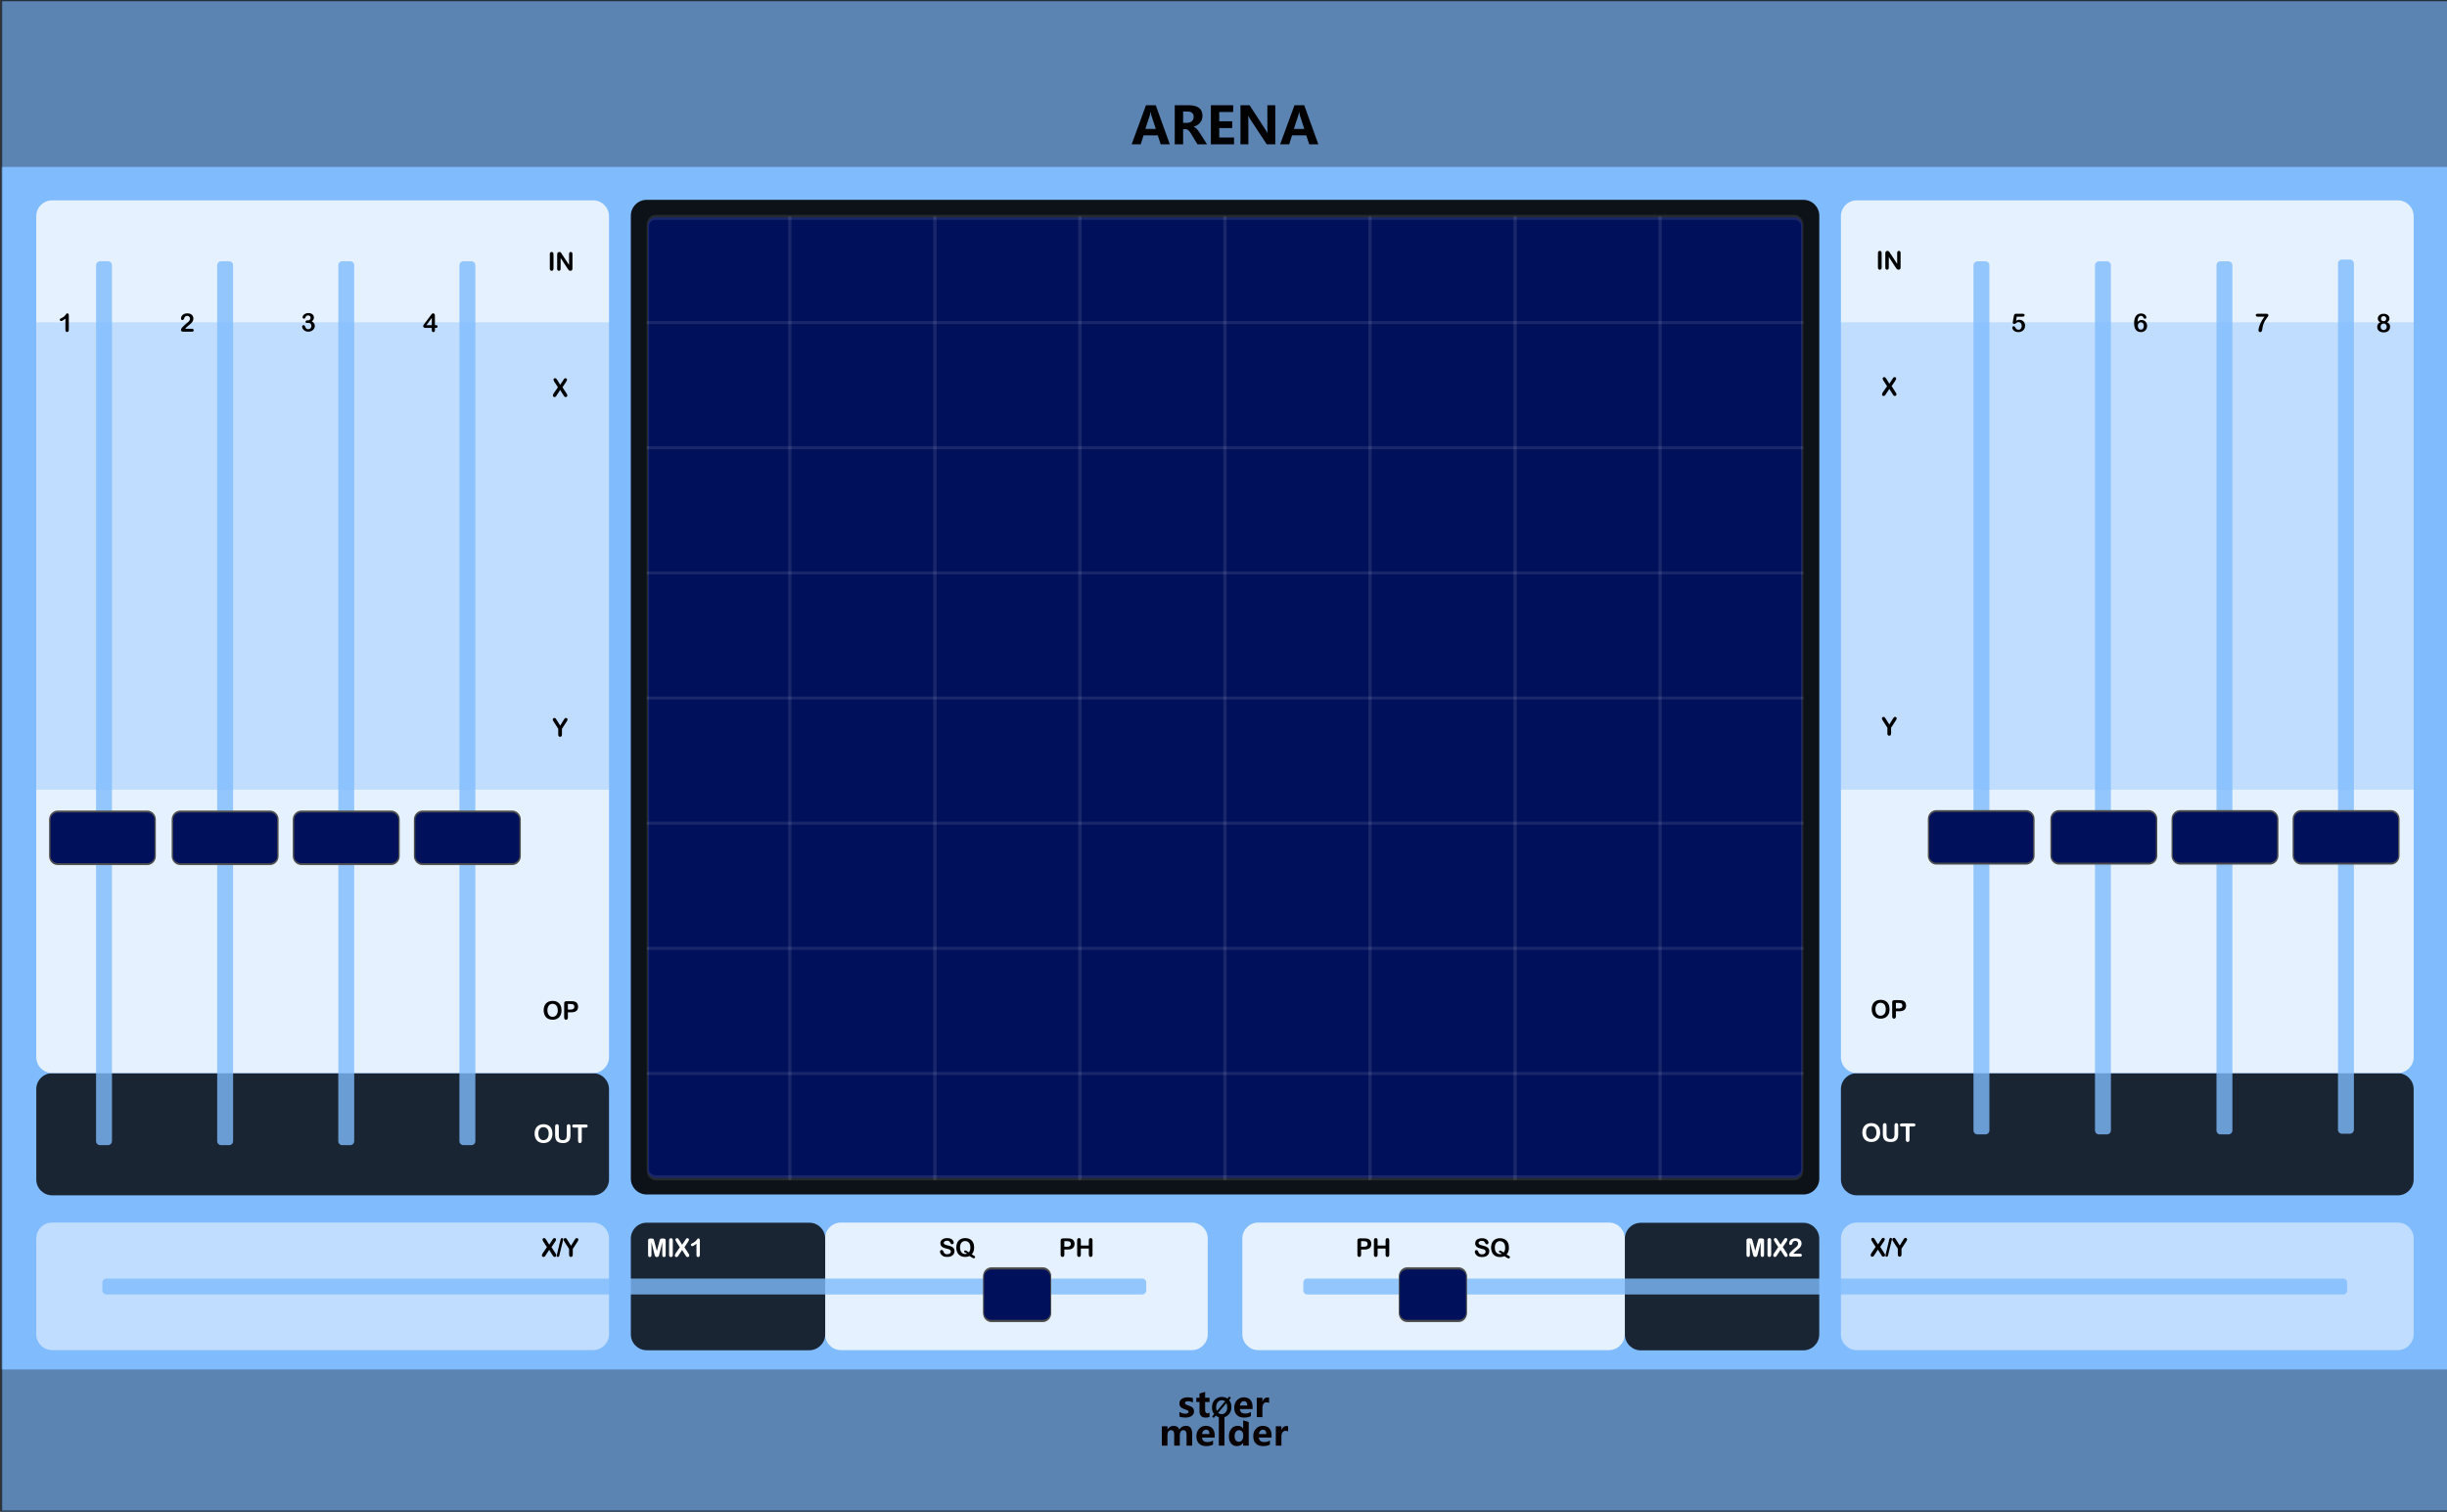 <?xml version="1.0" encoding="UTF-8" standalone="no"?>
<!DOCTYPE svg PUBLIC "-//W3C//DTD SVG 1.1//EN" "http://www.w3.org/Graphics/SVG/1.1/DTD/svg11.dtd">
<svg width="100%" height="100%" viewBox="0 0 615 380" version="1.1" xmlns="http://www.w3.org/2000/svg" xmlns:xlink="http://www.w3.org/1999/xlink" xml:space="preserve" xmlns:serif="http://www.serif.com/" style="fill-rule:evenodd;clip-rule:evenodd;stroke-linecap:round;stroke-linejoin:round;stroke-miterlimit:1.5;">
    <rect x="0" y="0" width="615" height="380" fill="#808080" stroke="none"/>
    <g id="panel" transform="matrix(0.835,0,0,1.043,-803.837,250.623)">
        <g transform="matrix(12.28,0,0,0.959,963,-240.235)">
            <rect x="0" y="0" width="60" height="380" style="fill:rgb(128,187,254);"/>
        </g>
        <g transform="matrix(1.198,0,0,0.959,1295.11,-205.504)">
            <g transform="matrix(13,0,0,13,6.754,0)">
                <path d="M0.744,0L0.568,0L0.511,-0.173L0.236,-0.173L0.181,0L0.006,0L0.283,-0.756L0.472,-0.756L0.744,0ZM0.473,-0.298L0.387,-0.56C0.382,-0.577 0.378,-0.599 0.375,-0.626L0.371,-0.626C0.369,-0.604 0.365,-0.583 0.358,-0.562L0.271,-0.298L0.473,-0.298Z" style="fill-rule:nonzero;"/>
            </g>
            <g transform="matrix(13,0,0,13,16.529,0)">
                <path d="M0.711,0L0.526,0L0.407,-0.197C0.383,-0.237 0.363,-0.264 0.347,-0.275C0.332,-0.287 0.315,-0.293 0.297,-0.293L0.249,-0.293L0.249,0L0.087,0L0.087,-0.756L0.353,-0.756C0.533,-0.756 0.623,-0.688 0.623,-0.551C0.623,-0.5 0.608,-0.456 0.577,-0.419C0.547,-0.382 0.506,-0.356 0.453,-0.341L0.453,-0.339C0.488,-0.328 0.527,-0.289 0.569,-0.224L0.711,0ZM0.249,-0.634L0.249,-0.416L0.328,-0.416C0.365,-0.416 0.396,-0.427 0.419,-0.449C0.442,-0.471 0.453,-0.498 0.453,-0.531C0.453,-0.6 0.412,-0.634 0.331,-0.634L0.249,-0.634Z" style="fill-rule:nonzero;"/>
            </g>
            <g transform="matrix(13,0,0,13,25.607,0)">
                <path d="M0.535,0L0.087,0L0.087,-0.756L0.518,-0.756L0.518,-0.625L0.249,-0.625L0.249,-0.446L0.499,-0.446L0.499,-0.315L0.249,-0.315L0.249,-0.132L0.535,-0.132L0.535,0Z" style="fill-rule:nonzero;"/>
            </g>
            <g transform="matrix(13,0,0,13,33.04,0)">
                <path d="M0.76,0L0.595,0L0.274,-0.489C0.258,-0.515 0.246,-0.535 0.238,-0.551L0.236,-0.551C0.239,-0.525 0.24,-0.485 0.24,-0.43L0.24,0L0.087,0L0.087,-0.756L0.263,-0.756L0.572,-0.281C0.592,-0.249 0.605,-0.229 0.609,-0.221L0.612,-0.221C0.609,-0.239 0.607,-0.274 0.607,-0.325L0.607,-0.756L0.76,-0.756L0.76,0Z" style="fill-rule:nonzero;"/>
            </g>
            <g transform="matrix(13,0,0,13,44.065,0)">
                <path d="M0.744,0L0.568,0L0.511,-0.173L0.236,-0.173L0.181,0L0.006,0L0.283,-0.756L0.472,-0.756L0.744,0ZM0.473,-0.298L0.387,-0.56C0.382,-0.577 0.378,-0.599 0.375,-0.626L0.371,-0.626C0.369,-0.604 0.365,-0.583 0.358,-0.562L0.271,-0.298L0.473,-0.298Z" style="fill-rule:nonzero;"/>
            </g>
        </g>
        <g transform="matrix(1,0,0,1,341.293,0)">
            <g transform="matrix(1.198,0,0,0.959,893.633,-224.914)">
                <g transform="matrix(9,0,0,9,64.006,347.267)">
                    <path d="M0.919,0L0.762,0L0.762,-0.308C0.762,-0.391 0.732,-0.432 0.671,-0.432C0.643,-0.432 0.62,-0.42 0.602,-0.395C0.583,-0.369 0.574,-0.339 0.574,-0.303L0.574,0L0.417,0L0.417,-0.312C0.417,-0.392 0.387,-0.432 0.327,-0.432C0.298,-0.432 0.274,-0.42 0.256,-0.396C0.238,-0.372 0.229,-0.341 0.229,-0.301L0.229,0L0.072,0L0.072,-0.54L0.229,-0.54L0.229,-0.456L0.231,-0.456C0.25,-0.486 0.275,-0.51 0.307,-0.528C0.338,-0.545 0.371,-0.553 0.405,-0.553C0.481,-0.553 0.533,-0.519 0.561,-0.451C0.603,-0.519 0.663,-0.553 0.743,-0.553C0.86,-0.553 0.919,-0.481 0.919,-0.335L0.919,0Z" style="fill:rgb(10,1,1);fill-rule:nonzero;"/>
                </g>
                <g transform="matrix(9,0,0,9,72.978,347.267)">
                    <path d="M0.551,-0.226L0.196,-0.226C0.201,-0.142 0.252,-0.1 0.347,-0.1C0.407,-0.1 0.459,-0.115 0.505,-0.144L0.505,-0.028C0.456,-0.001 0.391,0.013 0.312,0.013C0.226,0.013 0.159,-0.011 0.111,-0.06C0.063,-0.108 0.04,-0.176 0.04,-0.262C0.04,-0.348 0.065,-0.419 0.116,-0.472C0.167,-0.526 0.23,-0.553 0.307,-0.553C0.384,-0.553 0.443,-0.53 0.487,-0.484C0.53,-0.437 0.551,-0.374 0.551,-0.292L0.551,-0.226ZM0.404,-0.324C0.404,-0.405 0.372,-0.445 0.306,-0.445C0.279,-0.445 0.255,-0.434 0.234,-0.412C0.214,-0.39 0.201,-0.361 0.195,-0.324L0.404,-0.324Z" style="fill:rgb(10,1,1);fill-rule:nonzero;"/>
                </g>
                <g transform="matrix(9,0,0,9,78.351,347.267)">
                    <rect x="0.069" y="-0.799" width="0.157" height="0.799" style="fill:rgb(10,1,1);fill-rule:nonzero;"/>
                </g>
                <g transform="matrix(9,0,0,9,81.149,347.267)">
                    <path d="M0.593,0L0.436,0L0.436,-0.076L0.433,-0.076C0.395,-0.017 0.339,0.013 0.264,0.013C0.195,0.013 0.141,-0.011 0.1,-0.06C0.06,-0.108 0.04,-0.174 0.04,-0.258C0.04,-0.346 0.062,-0.418 0.108,-0.472C0.153,-0.526 0.212,-0.553 0.286,-0.553C0.356,-0.553 0.405,-0.528 0.433,-0.477L0.436,-0.477L0.438,-0.707L0.593,-0.658L0.593,0ZM0.438,-0.306C0.438,-0.342 0.427,-0.372 0.405,-0.396C0.383,-0.42 0.356,-0.432 0.323,-0.432C0.284,-0.432 0.254,-0.417 0.232,-0.386C0.21,-0.356 0.199,-0.315 0.199,-0.263C0.199,-0.213 0.21,-0.175 0.231,-0.148C0.252,-0.121 0.281,-0.108 0.318,-0.108C0.353,-0.108 0.382,-0.122 0.404,-0.15C0.427,-0.179 0.438,-0.215 0.438,-0.261L0.438,-0.306Z" style="fill:rgb(10,1,1);fill-rule:nonzero;"/>
                </g>
                <g transform="matrix(9,0,0,9,87.265,347.267)">
                    <path d="M0.551,-0.226L0.196,-0.226C0.201,-0.142 0.252,-0.1 0.347,-0.1C0.407,-0.1 0.459,-0.115 0.505,-0.144L0.505,-0.028C0.456,-0.001 0.391,0.013 0.312,0.013C0.226,0.013 0.159,-0.011 0.111,-0.06C0.063,-0.108 0.04,-0.176 0.04,-0.262C0.04,-0.348 0.065,-0.419 0.116,-0.472C0.167,-0.526 0.23,-0.553 0.307,-0.553C0.384,-0.553 0.443,-0.53 0.487,-0.484C0.53,-0.437 0.551,-0.374 0.551,-0.292L0.551,-0.226ZM0.404,-0.324C0.404,-0.405 0.372,-0.445 0.306,-0.445C0.279,-0.445 0.255,-0.434 0.234,-0.412C0.214,-0.39 0.201,-0.361 0.195,-0.324L0.404,-0.324Z" style="fill:rgb(10,1,1);fill-rule:nonzero;"/>
                </g>
                <g transform="matrix(9,0,0,9,92.639,347.267)">
                    <path d="M0.416,-0.397C0.397,-0.408 0.374,-0.414 0.346,-0.414C0.31,-0.414 0.282,-0.4 0.261,-0.373C0.24,-0.345 0.229,-0.308 0.229,-0.26L0.229,0L0.072,0L0.072,-0.54L0.229,-0.54L0.229,-0.438L0.231,-0.438C0.257,-0.512 0.305,-0.549 0.374,-0.549C0.392,-0.549 0.406,-0.547 0.416,-0.543L0.416,-0.397Z" style="fill:rgb(10,1,1);fill-rule:nonzero;"/>
                </g>
            </g>
            <g transform="matrix(1.198,0,0,0.959,893.495,-231.786)">
                <g transform="matrix(9,0,0,9,68.666,347.267)">
                    <path d="M0.058,-0.145C0.112,-0.112 0.165,-0.096 0.216,-0.096C0.281,-0.096 0.314,-0.113 0.314,-0.148C0.314,-0.173 0.287,-0.193 0.233,-0.21C0.166,-0.231 0.12,-0.254 0.095,-0.28C0.07,-0.305 0.058,-0.34 0.058,-0.383C0.058,-0.436 0.079,-0.478 0.122,-0.508C0.165,-0.538 0.221,-0.553 0.291,-0.553C0.34,-0.553 0.388,-0.546 0.434,-0.531L0.434,-0.407C0.392,-0.432 0.346,-0.444 0.295,-0.444C0.27,-0.444 0.25,-0.44 0.235,-0.431C0.22,-0.422 0.212,-0.41 0.212,-0.396C0.212,-0.371 0.235,-0.351 0.28,-0.335C0.329,-0.319 0.366,-0.304 0.39,-0.291C0.415,-0.278 0.434,-0.26 0.447,-0.238C0.459,-0.216 0.466,-0.191 0.466,-0.163C0.466,-0.107 0.444,-0.064 0.399,-0.033C0.354,-0.002 0.295,0.013 0.22,0.013C0.162,0.013 0.107,0.004 0.058,-0.015L0.058,-0.145Z" style="fill:rgb(10,1,1);fill-rule:nonzero;"/>
                </g>
                <g transform="matrix(9,0,0,9,73.244,347.267)">
                    <path d="M0.39,-0.006C0.366,0.007 0.33,0.013 0.282,0.013C0.167,0.013 0.11,-0.047 0.11,-0.167L0.11,-0.422L0.021,-0.422L0.021,-0.54L0.11,-0.54L0.11,-0.659L0.267,-0.704L0.267,-0.54L0.39,-0.54L0.39,-0.422L0.267,-0.422L0.267,-0.195C0.267,-0.137 0.289,-0.108 0.335,-0.108C0.353,-0.108 0.371,-0.114 0.39,-0.124L0.39,-0.006Z" style="fill:rgb(10,1,1);fill-rule:nonzero;"/>
                </g>
                <g transform="matrix(6.6,0,0,6.6,77.105,347.267)">
                    <path d="M0.106,0.032L0.043,-0.021L0.122,-0.115C0.067,-0.183 0.04,-0.268 0.04,-0.368C0.04,-0.487 0.075,-0.584 0.144,-0.658C0.213,-0.732 0.305,-0.769 0.418,-0.769C0.5,-0.769 0.571,-0.748 0.63,-0.706L0.698,-0.785L0.761,-0.733L0.689,-0.65C0.748,-0.581 0.778,-0.493 0.778,-0.384C0.778,-0.266 0.743,-0.17 0.674,-0.097C0.605,-0.023 0.516,0.013 0.406,0.013C0.32,0.013 0.246,-0.011 0.182,-0.059L0.106,0.032ZM0.54,-0.6C0.506,-0.628 0.463,-0.642 0.413,-0.642C0.349,-0.642 0.297,-0.617 0.258,-0.569C0.218,-0.52 0.199,-0.455 0.199,-0.375C0.199,-0.319 0.208,-0.273 0.227,-0.234L0.54,-0.6ZM0.275,-0.165C0.311,-0.131 0.356,-0.114 0.409,-0.114C0.473,-0.114 0.524,-0.137 0.563,-0.184C0.601,-0.231 0.62,-0.294 0.62,-0.374C0.62,-0.435 0.61,-0.488 0.588,-0.533L0.275,-0.165Z" style="fill-rule:nonzero;"/>
                </g>
                <g transform="matrix(9,0,0,9,82.605,347.267)">
                    <path d="M0.551,-0.226L0.196,-0.226C0.201,-0.142 0.252,-0.1 0.347,-0.1C0.407,-0.1 0.459,-0.115 0.505,-0.144L0.505,-0.028C0.456,-0.001 0.391,0.013 0.312,0.013C0.226,0.013 0.159,-0.011 0.111,-0.06C0.063,-0.108 0.04,-0.176 0.04,-0.262C0.04,-0.348 0.065,-0.419 0.116,-0.472C0.167,-0.526 0.23,-0.553 0.307,-0.553C0.384,-0.553 0.443,-0.53 0.487,-0.484C0.53,-0.437 0.551,-0.374 0.551,-0.292L0.551,-0.226ZM0.404,-0.324C0.404,-0.405 0.372,-0.445 0.306,-0.445C0.279,-0.445 0.255,-0.434 0.234,-0.412C0.214,-0.39 0.201,-0.361 0.195,-0.324L0.404,-0.324Z" style="fill:rgb(10,1,1);fill-rule:nonzero;"/>
                </g>
                <g transform="matrix(9,0,0,9,87.979,347.267)">
                    <path d="M0.416,-0.397C0.397,-0.408 0.374,-0.414 0.346,-0.414C0.31,-0.414 0.282,-0.4 0.261,-0.373C0.24,-0.345 0.229,-0.308 0.229,-0.26L0.229,0L0.072,0L0.072,-0.54L0.229,-0.54L0.229,-0.438L0.231,-0.438C0.257,-0.512 0.305,-0.549 0.374,-0.549C0.392,-0.549 0.406,-0.547 0.416,-0.543L0.416,-0.397Z" style="fill:rgb(10,1,1);fill-rule:nonzero;"/>
                </g>
            </g>
        </g>
        <g transform="matrix(4.357,0,0,2.035,1093.86,-617.315)">
            <rect x="-30.034" y="347.456" width="169.102" height="16.91" style="fill:rgb(4,4,4);fill-opacity:0.3;"/>
        </g>
        <g transform="matrix(4.357,0,0,2.386,1093.86,-1069.43)">
            <rect x="-30.034" y="347.456" width="169.102" height="16.91" style="fill:rgb(4,4,4);fill-opacity:0.3;"/>
        </g>
        <g transform="matrix(32.896,0,0,25.566,-266.911,-292.473)">
            <rect x="37.388" y="2.043" width="22.397" height="14.247" style="fill:none;stroke:black;stroke-opacity:0.6;stroke-width:0.02px;"/>
        </g>
        <g transform="matrix(2.534,0,0,1.148,1503.84,-10.994)">
            <path d="M73.138,60.263C73.138,58.42 72.29,56.924 71.246,56.924L6.998,56.924C5.954,56.924 5.107,58.42 5.107,60.263L5.107,80.364C5.107,82.208 5.954,83.704 6.998,83.704L71.246,83.704C72.29,83.704 73.138,82.208 73.138,80.364L73.138,60.263Z" style="fill:white;fill-opacity:0.5;"/>
        </g>
        <g transform="matrix(1.198,-1.2326e-32,0,0.959,1481.84,12.746)">
            <g transform="matrix(6.4,0,0,6.4,36.534,51.892)">
                <path d="M0.052,-0.139L0.212,-0.373L0.077,-0.581C0.064,-0.601 0.055,-0.619 0.049,-0.633C0.042,-0.648 0.039,-0.661 0.039,-0.675C0.039,-0.688 0.045,-0.701 0.057,-0.712C0.07,-0.723 0.084,-0.728 0.102,-0.728C0.122,-0.728 0.138,-0.722 0.149,-0.71C0.16,-0.698 0.176,-0.676 0.196,-0.644L0.303,-0.47L0.418,-0.644C0.427,-0.659 0.435,-0.671 0.442,-0.682C0.449,-0.692 0.455,-0.701 0.461,-0.708C0.468,-0.714 0.475,-0.719 0.482,-0.723C0.49,-0.726 0.499,-0.728 0.509,-0.728C0.527,-0.728 0.542,-0.723 0.553,-0.712C0.565,-0.701 0.571,-0.688 0.571,-0.673C0.571,-0.651 0.558,-0.621 0.533,-0.584L0.392,-0.373L0.544,-0.139C0.558,-0.119 0.568,-0.102 0.574,-0.088C0.58,-0.075 0.583,-0.062 0.583,-0.05C0.583,-0.038 0.58,-0.028 0.575,-0.019C0.569,-0.009 0.561,-0.002 0.551,0.004C0.541,0.009 0.53,0.012 0.517,0.012C0.503,0.012 0.492,0.009 0.482,0.004C0.473,-0.002 0.465,-0.009 0.459,-0.018C0.454,-0.026 0.443,-0.042 0.427,-0.067L0.301,-0.265L0.167,-0.061C0.157,-0.045 0.149,-0.033 0.145,-0.027C0.14,-0.02 0.135,-0.014 0.129,-0.008C0.123,-0.002 0.115,0.003 0.107,0.007C0.098,0.01 0.089,0.012 0.077,0.012C0.06,0.012 0.045,0.007 0.033,-0.004C0.022,-0.015 0.016,-0.03 0.016,-0.051C0.016,-0.075 0.028,-0.104 0.052,-0.139Z" style="fill-rule:nonzero;"/>
            </g>
            <g transform="matrix(6.4,0,0,6.4,40.272,51.892)">
                <path d="M0.258,-0.629L0.121,-0.066C0.117,-0.047 0.113,-0.033 0.109,-0.022C0.106,-0.011 0.101,-0.003 0.094,0.003C0.087,0.009 0.076,0.012 0.063,0.012C0.03,0.012 0.013,-0.002 0.013,-0.031C0.013,-0.038 0.016,-0.057 0.023,-0.087L0.159,-0.65C0.166,-0.68 0.173,-0.7 0.18,-0.711C0.186,-0.722 0.199,-0.728 0.218,-0.728C0.234,-0.728 0.247,-0.724 0.255,-0.716C0.264,-0.708 0.268,-0.698 0.268,-0.684C0.268,-0.674 0.265,-0.656 0.258,-0.629Z" style="fill-rule:nonzero;"/>
            </g>
            <g transform="matrix(6.4,0,0,6.4,41.94,51.892)">
                <path d="M0.238,-0.076L0.238,-0.303L0.063,-0.574C0.048,-0.599 0.037,-0.618 0.031,-0.631C0.024,-0.645 0.021,-0.657 0.021,-0.667C0.021,-0.684 0.027,-0.698 0.04,-0.71C0.053,-0.722 0.069,-0.728 0.088,-0.728C0.108,-0.728 0.123,-0.722 0.133,-0.711C0.143,-0.7 0.159,-0.678 0.179,-0.644L0.313,-0.427L0.448,-0.644C0.456,-0.657 0.463,-0.669 0.469,-0.678C0.474,-0.687 0.48,-0.695 0.487,-0.703C0.494,-0.711 0.501,-0.717 0.509,-0.722C0.517,-0.726 0.527,-0.728 0.539,-0.728C0.557,-0.728 0.573,-0.722 0.585,-0.71C0.597,-0.698 0.603,-0.685 0.603,-0.669C0.603,-0.656 0.6,-0.644 0.594,-0.631C0.588,-0.618 0.577,-0.601 0.562,-0.578L0.383,-0.303L0.383,-0.076C0.383,-0.047 0.376,-0.024 0.362,-0.01C0.349,0.005 0.331,0.012 0.31,0.012C0.289,0.012 0.271,0.005 0.258,-0.01C0.244,-0.024 0.238,-0.046 0.238,-0.076Z" style="fill-rule:nonzero;"/>
            </g>
        </g>
        <g transform="matrix(0.86,0,0,1.148,1447.36,-10.939)">
            <path d="M73.138,60.263C73.138,58.42 70.639,56.924 67.562,56.924L10.682,56.924C7.605,56.924 5.107,58.42 5.107,60.263L5.107,80.364C5.107,82.208 7.605,83.704 10.682,83.704L67.562,83.704C70.639,83.704 73.138,82.208 73.138,80.364L73.138,60.263Z" style="fill-opacity:0.8;"/>
        </g>
        <g transform="matrix(2.534,0,0,1.099,960.653,-44.198)">
            <path d="M73.138,60.413C73.138,58.487 72.29,56.924 71.246,56.924L6.998,56.924C5.954,56.924 5.107,58.487 5.107,60.413L5.107,80.215C5.107,82.14 5.954,83.704 6.998,83.704L71.246,83.704C72.29,83.704 73.138,82.14 73.138,80.215L73.138,60.413Z" style="fill-opacity:0.8;"/>
        </g>
        <g transform="matrix(2.534,0,0,1.099,1503.84,-44.198)">
            <path d="M73.138,60.413C73.138,58.487 72.29,56.924 71.246,56.924L6.998,56.924C5.954,56.924 5.107,58.487 5.107,60.413L5.107,80.215C5.107,82.14 5.954,83.704 6.998,83.704L71.246,83.704C72.29,83.704 73.138,82.14 73.138,80.215L73.138,60.413Z" style="fill-opacity:0.8;"/>
        </g>
        <g transform="matrix(1.198,-1.2326e-32,0,0.959,1447.16,12.801)">
            <g transform="matrix(6.4,0,0,6.4,33.928,51.892)">
                <path d="M0.32,-0.108L0.205,-0.564L0.205,-0.07C0.205,-0.042 0.199,-0.022 0.187,-0.008C0.175,0.005 0.158,0.012 0.138,0.012C0.119,0.012 0.103,0.005 0.09,-0.008C0.078,-0.022 0.072,-0.042 0.072,-0.07L0.072,-0.636C0.072,-0.667 0.08,-0.689 0.096,-0.699C0.112,-0.71 0.134,-0.716 0.162,-0.716L0.207,-0.716C0.234,-0.716 0.254,-0.713 0.266,-0.708C0.278,-0.704 0.287,-0.695 0.293,-0.682C0.299,-0.669 0.306,-0.649 0.313,-0.62L0.417,-0.228L0.521,-0.62C0.528,-0.649 0.535,-0.669 0.541,-0.682C0.547,-0.695 0.556,-0.704 0.568,-0.708C0.58,-0.713 0.6,-0.716 0.627,-0.716L0.672,-0.716C0.7,-0.716 0.722,-0.71 0.738,-0.699C0.754,-0.689 0.762,-0.667 0.762,-0.636L0.762,-0.07C0.762,-0.042 0.756,-0.022 0.744,-0.008C0.732,0.005 0.715,0.012 0.695,0.012C0.676,0.012 0.66,0.005 0.647,-0.008C0.635,-0.022 0.629,-0.042 0.629,-0.07L0.629,-0.564L0.514,-0.108C0.507,-0.078 0.501,-0.057 0.496,-0.043C0.491,-0.029 0.482,-0.016 0.47,-0.005C0.457,0.007 0.439,0.012 0.417,0.012C0.4,0.012 0.386,0.009 0.374,0.001C0.362,-0.006 0.353,-0.015 0.347,-0.027C0.34,-0.038 0.335,-0.051 0.331,-0.065C0.328,-0.079 0.324,-0.093 0.32,-0.108Z" style="fill:white;fill-rule:nonzero;"/>
            </g>
            <g transform="matrix(6.4,0,0,6.4,39.131,51.892)">
                <path d="M0.084,-0.076L0.084,-0.64C0.084,-0.669 0.091,-0.691 0.104,-0.706C0.117,-0.721 0.135,-0.728 0.156,-0.728C0.178,-0.728 0.195,-0.721 0.209,-0.706C0.222,-0.692 0.229,-0.67 0.229,-0.64L0.229,-0.076C0.229,-0.047 0.222,-0.024 0.209,-0.01C0.195,0.005 0.178,0.012 0.156,0.012C0.135,0.012 0.118,0.005 0.104,-0.01C0.091,-0.025 0.084,-0.047 0.084,-0.076Z" style="fill:white;fill-rule:nonzero;"/>
            </g>
            <g transform="matrix(6.4,0,0,6.4,41.006,51.892)">
                <path d="M0.052,-0.139L0.212,-0.373L0.077,-0.581C0.064,-0.601 0.055,-0.619 0.049,-0.633C0.042,-0.648 0.039,-0.661 0.039,-0.675C0.039,-0.688 0.045,-0.701 0.057,-0.712C0.07,-0.723 0.084,-0.728 0.102,-0.728C0.122,-0.728 0.138,-0.722 0.149,-0.71C0.16,-0.698 0.176,-0.676 0.196,-0.644L0.303,-0.47L0.418,-0.644C0.427,-0.659 0.435,-0.671 0.442,-0.682C0.449,-0.692 0.455,-0.701 0.461,-0.708C0.468,-0.714 0.475,-0.719 0.482,-0.723C0.49,-0.726 0.499,-0.728 0.509,-0.728C0.527,-0.728 0.542,-0.723 0.553,-0.712C0.565,-0.701 0.571,-0.688 0.571,-0.673C0.571,-0.651 0.558,-0.621 0.533,-0.584L0.392,-0.373L0.544,-0.139C0.558,-0.119 0.568,-0.102 0.574,-0.088C0.58,-0.075 0.583,-0.062 0.583,-0.05C0.583,-0.038 0.58,-0.028 0.575,-0.019C0.569,-0.009 0.561,-0.002 0.551,0.004C0.541,0.009 0.53,0.012 0.517,0.012C0.503,0.012 0.492,0.009 0.482,0.004C0.473,-0.002 0.465,-0.009 0.459,-0.018C0.454,-0.026 0.443,-0.042 0.427,-0.067L0.301,-0.265L0.167,-0.061C0.157,-0.045 0.149,-0.033 0.145,-0.027C0.14,-0.02 0.135,-0.014 0.129,-0.008C0.123,-0.002 0.115,0.003 0.107,0.007C0.098,0.01 0.089,0.012 0.077,0.012C0.06,0.012 0.045,0.007 0.033,-0.004C0.022,-0.015 0.016,-0.03 0.016,-0.051C0.016,-0.075 0.028,-0.104 0.052,-0.139Z" style="fill:white;fill-rule:nonzero;"/>
            </g>
            <g transform="matrix(6.4,0,0,6.4,44.744,51.892)">
                <path d="M0.223,-0.115L0.478,-0.115C0.503,-0.115 0.523,-0.11 0.536,-0.1C0.549,-0.089 0.556,-0.075 0.556,-0.057C0.556,-0.041 0.551,-0.028 0.54,-0.017C0.53,-0.006 0.514,0 0.492,0L0.133,0C0.108,0 0.089,-0.007 0.076,-0.02C0.062,-0.034 0.055,-0.05 0.055,-0.068C0.055,-0.08 0.06,-0.095 0.068,-0.115C0.077,-0.134 0.087,-0.149 0.097,-0.16C0.14,-0.205 0.18,-0.244 0.214,-0.276C0.249,-0.308 0.274,-0.329 0.289,-0.339C0.316,-0.358 0.338,-0.377 0.356,-0.396C0.373,-0.415 0.387,-0.434 0.396,-0.454C0.406,-0.474 0.41,-0.494 0.41,-0.513C0.41,-0.534 0.405,-0.553 0.395,-0.569C0.385,-0.586 0.372,-0.598 0.355,-0.607C0.338,-0.617 0.319,-0.621 0.299,-0.621C0.256,-0.621 0.223,-0.602 0.198,-0.565C0.195,-0.56 0.19,-0.547 0.182,-0.525C0.174,-0.503 0.166,-0.486 0.156,-0.475C0.146,-0.463 0.132,-0.457 0.114,-0.457C0.097,-0.457 0.084,-0.462 0.073,-0.473C0.063,-0.484 0.057,-0.499 0.057,-0.517C0.057,-0.54 0.062,-0.563 0.072,-0.587C0.082,-0.612 0.097,-0.634 0.117,-0.654C0.137,-0.674 0.163,-0.69 0.194,-0.702C0.224,-0.714 0.26,-0.72 0.302,-0.72C0.352,-0.72 0.394,-0.712 0.429,-0.697C0.452,-0.686 0.472,-0.672 0.489,-0.654C0.507,-0.636 0.52,-0.615 0.53,-0.591C0.539,-0.567 0.544,-0.542 0.544,-0.516C0.544,-0.476 0.534,-0.439 0.514,-0.406C0.494,-0.373 0.473,-0.347 0.453,-0.328C0.432,-0.31 0.397,-0.28 0.348,-0.24C0.299,-0.2 0.265,-0.169 0.247,-0.147C0.239,-0.138 0.231,-0.128 0.223,-0.115Z" style="fill:white;fill-rule:nonzero;"/>
            </g>
        </g>
        <g transform="matrix(1.198,-1.2326e-32,0,0.959,1082.03,-14.646)">
            <g transform="matrix(6.4,0,0,6.4,34.4,51.892)">
                <path d="M0.393,-0.728C0.467,-0.728 0.531,-0.713 0.584,-0.683C0.637,-0.653 0.678,-0.61 0.705,-0.554C0.732,-0.499 0.746,-0.434 0.746,-0.359C0.746,-0.304 0.739,-0.253 0.724,-0.208C0.709,-0.163 0.686,-0.124 0.656,-0.09C0.626,-0.057 0.59,-0.032 0.546,-0.014C0.502,0.003 0.452,0.012 0.396,0.012C0.34,0.012 0.29,0.003 0.246,-0.015C0.201,-0.033 0.164,-0.058 0.135,-0.091C0.105,-0.124 0.083,-0.164 0.068,-0.21C0.052,-0.256 0.045,-0.306 0.045,-0.36C0.045,-0.415 0.053,-0.465 0.069,-0.511C0.084,-0.557 0.107,-0.596 0.137,-0.628C0.167,-0.661 0.204,-0.685 0.247,-0.702C0.29,-0.719 0.338,-0.728 0.393,-0.728ZM0.599,-0.36C0.599,-0.412 0.591,-0.458 0.574,-0.496C0.557,-0.535 0.533,-0.564 0.501,-0.583C0.47,-0.603 0.434,-0.613 0.393,-0.613C0.364,-0.613 0.337,-0.607 0.313,-0.596C0.288,-0.586 0.267,-0.57 0.249,-0.549C0.232,-0.528 0.218,-0.501 0.207,-0.469C0.197,-0.437 0.192,-0.4 0.192,-0.36C0.192,-0.319 0.197,-0.282 0.207,-0.25C0.218,-0.217 0.232,-0.189 0.251,-0.168C0.269,-0.146 0.291,-0.13 0.315,-0.119C0.339,-0.108 0.366,-0.103 0.395,-0.103C0.432,-0.103 0.466,-0.112 0.497,-0.131C0.528,-0.149 0.553,-0.178 0.572,-0.217C0.59,-0.256 0.599,-0.303 0.599,-0.36Z" style="fill:white;fill-rule:nonzero;"/>
            </g>
            <g transform="matrix(6.4,0,0,6.4,39.34,51.892)">
                <path d="M0.079,-0.296L0.079,-0.64C0.079,-0.669 0.086,-0.691 0.099,-0.706C0.112,-0.721 0.129,-0.728 0.151,-0.728C0.173,-0.728 0.191,-0.721 0.204,-0.706C0.218,-0.691 0.224,-0.669 0.224,-0.64L0.224,-0.288C0.224,-0.248 0.229,-0.215 0.238,-0.188C0.247,-0.161 0.262,-0.14 0.285,-0.125C0.308,-0.11 0.34,-0.103 0.381,-0.103C0.438,-0.103 0.478,-0.118 0.501,-0.148C0.524,-0.178 0.536,-0.224 0.536,-0.285L0.536,-0.64C0.536,-0.67 0.543,-0.692 0.556,-0.706C0.569,-0.721 0.586,-0.728 0.608,-0.728C0.63,-0.728 0.647,-0.721 0.661,-0.706C0.674,-0.692 0.681,-0.67 0.681,-0.64L0.681,-0.296C0.681,-0.24 0.676,-0.193 0.665,-0.156C0.654,-0.118 0.633,-0.085 0.603,-0.057C0.577,-0.033 0.547,-0.015 0.512,-0.004C0.478,0.007 0.437,0.012 0.391,0.012C0.336,0.012 0.289,0.006 0.249,-0.006C0.209,-0.017 0.177,-0.036 0.152,-0.061C0.127,-0.086 0.108,-0.118 0.097,-0.156C0.085,-0.195 0.079,-0.242 0.079,-0.296Z" style="fill:white;fill-rule:nonzero;"/>
            </g>
            <g transform="matrix(6.4,0,0,6.4,44.075,51.892)">
                <path d="M0.543,-0.596L0.385,-0.596L0.385,-0.076C0.385,-0.046 0.378,-0.024 0.365,-0.01C0.351,0.005 0.334,0.012 0.313,0.012C0.292,0.012 0.274,0.005 0.26,-0.01C0.247,-0.024 0.24,-0.047 0.24,-0.076L0.24,-0.596L0.082,-0.596C0.057,-0.596 0.039,-0.602 0.027,-0.613C0.015,-0.623 0.009,-0.638 0.009,-0.656C0.009,-0.674 0.015,-0.689 0.028,-0.7C0.04,-0.71 0.058,-0.716 0.082,-0.716L0.543,-0.716C0.568,-0.716 0.587,-0.71 0.599,-0.699C0.611,-0.688 0.617,-0.674 0.617,-0.656C0.617,-0.638 0.611,-0.623 0.599,-0.613C0.586,-0.602 0.568,-0.596 0.543,-0.596Z" style="fill:white;fill-rule:nonzero;"/>
            </g>
        </g>
        <g transform="matrix(1.198,-1.2326e-32,0,0.959,1481.67,-14.905)">
            <g transform="matrix(6.4,0,0,6.4,34.4,51.892)">
                <path d="M0.393,-0.728C0.467,-0.728 0.531,-0.713 0.584,-0.683C0.637,-0.653 0.678,-0.61 0.705,-0.554C0.732,-0.499 0.746,-0.434 0.746,-0.359C0.746,-0.304 0.739,-0.253 0.724,-0.208C0.709,-0.163 0.686,-0.124 0.656,-0.09C0.626,-0.057 0.59,-0.032 0.546,-0.014C0.502,0.003 0.452,0.012 0.396,0.012C0.34,0.012 0.29,0.003 0.246,-0.015C0.201,-0.033 0.164,-0.058 0.135,-0.091C0.105,-0.124 0.083,-0.164 0.068,-0.21C0.052,-0.256 0.045,-0.306 0.045,-0.36C0.045,-0.415 0.053,-0.465 0.069,-0.511C0.084,-0.557 0.107,-0.596 0.137,-0.628C0.167,-0.661 0.204,-0.685 0.247,-0.702C0.29,-0.719 0.338,-0.728 0.393,-0.728ZM0.599,-0.36C0.599,-0.412 0.591,-0.458 0.574,-0.496C0.557,-0.535 0.533,-0.564 0.501,-0.583C0.47,-0.603 0.434,-0.613 0.393,-0.613C0.364,-0.613 0.337,-0.607 0.313,-0.596C0.288,-0.586 0.267,-0.57 0.249,-0.549C0.232,-0.528 0.218,-0.501 0.207,-0.469C0.197,-0.437 0.192,-0.4 0.192,-0.36C0.192,-0.319 0.197,-0.282 0.207,-0.25C0.218,-0.217 0.232,-0.189 0.251,-0.168C0.269,-0.146 0.291,-0.13 0.315,-0.119C0.339,-0.108 0.366,-0.103 0.395,-0.103C0.432,-0.103 0.466,-0.112 0.497,-0.131C0.528,-0.149 0.553,-0.178 0.572,-0.217C0.59,-0.256 0.599,-0.303 0.599,-0.36Z" style="fill:white;fill-rule:nonzero;"/>
            </g>
            <g transform="matrix(6.4,0,0,6.4,39.34,51.892)">
                <path d="M0.079,-0.296L0.079,-0.64C0.079,-0.669 0.086,-0.691 0.099,-0.706C0.112,-0.721 0.129,-0.728 0.151,-0.728C0.173,-0.728 0.191,-0.721 0.204,-0.706C0.218,-0.691 0.224,-0.669 0.224,-0.64L0.224,-0.288C0.224,-0.248 0.229,-0.215 0.238,-0.188C0.247,-0.161 0.262,-0.14 0.285,-0.125C0.308,-0.11 0.34,-0.103 0.381,-0.103C0.438,-0.103 0.478,-0.118 0.501,-0.148C0.524,-0.178 0.536,-0.224 0.536,-0.285L0.536,-0.64C0.536,-0.67 0.543,-0.692 0.556,-0.706C0.569,-0.721 0.586,-0.728 0.608,-0.728C0.63,-0.728 0.647,-0.721 0.661,-0.706C0.674,-0.692 0.681,-0.67 0.681,-0.64L0.681,-0.296C0.681,-0.24 0.676,-0.193 0.665,-0.156C0.654,-0.118 0.633,-0.085 0.603,-0.057C0.577,-0.033 0.547,-0.015 0.512,-0.004C0.478,0.007 0.437,0.012 0.391,0.012C0.336,0.012 0.289,0.006 0.249,-0.006C0.209,-0.017 0.177,-0.036 0.152,-0.061C0.127,-0.086 0.108,-0.118 0.097,-0.156C0.085,-0.195 0.079,-0.242 0.079,-0.296Z" style="fill:white;fill-rule:nonzero;"/>
            </g>
            <g transform="matrix(6.4,0,0,6.4,44.075,51.892)">
                <path d="M0.543,-0.596L0.385,-0.596L0.385,-0.076C0.385,-0.046 0.378,-0.024 0.365,-0.01C0.351,0.005 0.334,0.012 0.313,0.012C0.292,0.012 0.274,0.005 0.26,-0.01C0.247,-0.024 0.24,-0.047 0.24,-0.076L0.24,-0.596L0.082,-0.596C0.057,-0.596 0.039,-0.602 0.027,-0.613C0.015,-0.623 0.009,-0.638 0.009,-0.656C0.009,-0.674 0.015,-0.689 0.028,-0.7C0.04,-0.71 0.058,-0.716 0.082,-0.716L0.543,-0.716C0.568,-0.716 0.587,-0.71 0.599,-0.699C0.611,-0.688 0.617,-0.674 0.617,-0.656C0.617,-0.638 0.611,-0.623 0.599,-0.613C0.586,-0.602 0.568,-0.596 0.543,-0.596Z" style="fill:white;fill-rule:nonzero;"/>
            </g>
        </g>
        <g transform="matrix(2.534,0,0,4.204,960.653,-401.948)">
            <rect x="5.107" y="56.924" width="68.031" height="26.78" style="fill:white;fill-opacity:0.5;"/>
        </g>
        <g transform="matrix(2.534,0,0,2.553,960.653,-195.374)">
            <path d="M73.138,56.924L5.107,56.924L5.107,82.202C5.107,83.031 5.954,83.704 6.998,83.704L71.246,83.704C72.29,83.704 73.138,83.031 73.138,82.202L73.138,56.924Z" style="fill:white;fill-opacity:0.8;"/>
        </g>
        <g transform="matrix(2.534,0,0,1.098,960.653,-254.51)">
            <path d="M73.138,60.416C73.138,58.489 72.29,56.924 71.246,56.924L6.998,56.924C5.954,56.924 5.107,58.489 5.107,60.416L5.107,83.704L73.138,83.704L73.138,60.416Z" style="fill:white;fill-opacity:0.8;"/>
        </g>
        <g transform="matrix(1.693,0,0,1.148,1202.38,-10.994)">
            <path d="M73.138,60.263C73.138,58.42 71.869,56.924 70.307,56.924L7.937,56.924C6.375,56.924 5.107,58.42 5.107,60.263L5.107,80.364C5.107,82.208 6.375,83.704 7.937,83.704L70.307,83.704C71.869,83.704 73.138,82.208 73.138,80.364L73.138,60.263Z" style="fill:white;fill-opacity:0.8;"/>
        </g>
        <g transform="matrix(1.692,0,0,1.148,1327.98,-10.994)">
            <path d="M73.138,60.263C73.138,58.42 71.869,56.924 70.306,56.924L7.939,56.924C6.376,56.924 5.107,58.42 5.107,60.263L5.107,80.364C5.107,82.208 6.376,83.704 7.939,83.704L70.306,83.704C71.869,83.704 73.138,82.208 73.138,80.364L73.138,60.263Z" style="fill:white;fill-opacity:0.8;"/>
        </g>
        <g transform="matrix(2.534,0,0,4.204,1503.84,-401.948)">
            <rect x="5.107" y="56.924" width="68.031" height="26.78" style="fill:white;fill-opacity:0.5;"/>
        </g>
        <g transform="matrix(2.534,0,0,2.553,1503.84,-195.374)">
            <path d="M73.138,56.924L5.107,56.924L5.107,82.202C5.107,83.031 5.954,83.704 6.998,83.704L71.246,83.704C72.29,83.704 73.138,83.031 73.138,82.202L73.138,56.924Z" style="fill:white;fill-opacity:0.8;"/>
        </g>
        <g transform="matrix(2.534,0,0,1.098,1503.84,-254.51)">
            <path d="M73.138,60.416C73.138,58.489 72.29,56.924 71.246,56.924L6.998,56.924C5.954,56.924 5.107,58.489 5.107,60.416L5.107,83.704L73.138,83.704L73.138,60.416Z" style="fill:white;fill-opacity:0.8;"/>
        </g>
        <g transform="matrix(2.534,0,0,1.148,960.653,-10.994)">
            <path d="M73.138,60.263C73.138,58.42 72.29,56.924 71.246,56.924L6.998,56.924C5.954,56.924 5.107,58.42 5.107,60.263L5.107,80.364C5.107,82.208 5.954,83.704 6.998,83.704L71.246,83.704C72.29,83.704 73.138,82.208 73.138,80.364L73.138,60.263Z" style="fill:white;fill-opacity:0.5;"/>
        </g>
        <g transform="matrix(0.86,0,0,1.148,1148.16,-10.966)">
            <path d="M73.138,60.263C73.138,58.42 70.639,56.924 67.562,56.924L10.682,56.924C7.605,56.924 5.107,58.42 5.107,60.263L5.107,80.364C5.107,82.208 7.605,83.704 10.682,83.704L67.562,83.704C70.639,83.704 73.138,82.208 73.138,80.364L73.138,60.263Z" style="fill-opacity:0.8;"/>
        </g>
        <g transform="matrix(1.198,0,0,0.959,1081.9,12.801)">
            <g transform="matrix(6.4,0,0,6.4,36.534,51.892)">
                <path d="M0.052,-0.139L0.212,-0.373L0.077,-0.581C0.064,-0.601 0.055,-0.619 0.049,-0.633C0.042,-0.648 0.039,-0.661 0.039,-0.675C0.039,-0.688 0.045,-0.701 0.057,-0.712C0.07,-0.723 0.084,-0.728 0.102,-0.728C0.122,-0.728 0.138,-0.722 0.149,-0.71C0.16,-0.698 0.176,-0.676 0.196,-0.644L0.303,-0.47L0.418,-0.644C0.427,-0.659 0.435,-0.671 0.442,-0.682C0.449,-0.692 0.455,-0.701 0.461,-0.708C0.468,-0.714 0.475,-0.719 0.482,-0.723C0.49,-0.726 0.499,-0.728 0.509,-0.728C0.527,-0.728 0.542,-0.723 0.553,-0.712C0.565,-0.701 0.571,-0.688 0.571,-0.673C0.571,-0.651 0.558,-0.621 0.533,-0.584L0.392,-0.373L0.544,-0.139C0.558,-0.119 0.568,-0.102 0.574,-0.088C0.58,-0.075 0.583,-0.062 0.583,-0.05C0.583,-0.038 0.58,-0.028 0.575,-0.019C0.569,-0.009 0.561,-0.002 0.551,0.004C0.541,0.009 0.53,0.012 0.517,0.012C0.503,0.012 0.492,0.009 0.482,0.004C0.473,-0.002 0.465,-0.009 0.459,-0.018C0.454,-0.026 0.443,-0.042 0.427,-0.067L0.301,-0.265L0.167,-0.061C0.157,-0.045 0.149,-0.033 0.145,-0.027C0.14,-0.02 0.135,-0.014 0.129,-0.008C0.123,-0.002 0.115,0.003 0.107,0.007C0.098,0.01 0.089,0.012 0.077,0.012C0.06,0.012 0.045,0.007 0.033,-0.004C0.022,-0.015 0.016,-0.03 0.016,-0.051C0.016,-0.075 0.028,-0.104 0.052,-0.139Z" style="fill-rule:nonzero;"/>
            </g>
            <g transform="matrix(6.4,0,0,6.4,40.272,51.892)">
                <path d="M0.258,-0.629L0.121,-0.066C0.117,-0.047 0.113,-0.033 0.109,-0.022C0.106,-0.011 0.101,-0.003 0.094,0.003C0.087,0.009 0.076,0.012 0.063,0.012C0.03,0.012 0.013,-0.002 0.013,-0.031C0.013,-0.038 0.016,-0.057 0.023,-0.087L0.159,-0.65C0.166,-0.68 0.173,-0.7 0.18,-0.711C0.186,-0.722 0.199,-0.728 0.218,-0.728C0.234,-0.728 0.247,-0.724 0.255,-0.716C0.264,-0.708 0.268,-0.698 0.268,-0.684C0.268,-0.674 0.265,-0.656 0.258,-0.629Z" style="fill-rule:nonzero;"/>
            </g>
            <g transform="matrix(6.4,0,0,6.4,41.94,51.892)">
                <path d="M0.238,-0.076L0.238,-0.303L0.063,-0.574C0.048,-0.599 0.037,-0.618 0.031,-0.631C0.024,-0.645 0.021,-0.657 0.021,-0.667C0.021,-0.684 0.027,-0.698 0.04,-0.71C0.053,-0.722 0.069,-0.728 0.088,-0.728C0.108,-0.728 0.123,-0.722 0.133,-0.711C0.143,-0.7 0.159,-0.678 0.179,-0.644L0.313,-0.427L0.448,-0.644C0.456,-0.657 0.463,-0.669 0.469,-0.678C0.474,-0.687 0.48,-0.695 0.487,-0.703C0.494,-0.711 0.501,-0.717 0.509,-0.722C0.517,-0.726 0.527,-0.728 0.539,-0.728C0.557,-0.728 0.573,-0.722 0.585,-0.71C0.597,-0.698 0.603,-0.685 0.603,-0.669C0.603,-0.656 0.6,-0.644 0.594,-0.631C0.588,-0.618 0.577,-0.601 0.562,-0.578L0.383,-0.303L0.383,-0.076C0.383,-0.047 0.376,-0.024 0.362,-0.01C0.349,0.005 0.331,0.012 0.31,0.012C0.289,0.012 0.271,0.005 0.258,-0.01C0.244,-0.024 0.238,-0.046 0.238,-0.076Z" style="fill-rule:nonzero;"/>
            </g>
        </g>
        <g transform="matrix(1.198,0,0,0.959,1116.55,12.829)">
            <g transform="matrix(6.4,0,0,6.4,33.928,51.892)">
                <path d="M0.32,-0.108L0.205,-0.564L0.205,-0.07C0.205,-0.042 0.199,-0.022 0.187,-0.008C0.175,0.005 0.158,0.012 0.138,0.012C0.119,0.012 0.103,0.005 0.09,-0.008C0.078,-0.022 0.072,-0.042 0.072,-0.07L0.072,-0.636C0.072,-0.667 0.08,-0.689 0.096,-0.699C0.112,-0.71 0.134,-0.716 0.162,-0.716L0.207,-0.716C0.234,-0.716 0.254,-0.713 0.266,-0.708C0.278,-0.704 0.287,-0.695 0.293,-0.682C0.299,-0.669 0.306,-0.649 0.313,-0.62L0.417,-0.228L0.521,-0.62C0.528,-0.649 0.535,-0.669 0.541,-0.682C0.547,-0.695 0.556,-0.704 0.568,-0.708C0.58,-0.713 0.6,-0.716 0.627,-0.716L0.672,-0.716C0.7,-0.716 0.722,-0.71 0.738,-0.699C0.754,-0.689 0.762,-0.667 0.762,-0.636L0.762,-0.07C0.762,-0.042 0.756,-0.022 0.744,-0.008C0.732,0.005 0.715,0.012 0.695,0.012C0.676,0.012 0.66,0.005 0.647,-0.008C0.635,-0.022 0.629,-0.042 0.629,-0.07L0.629,-0.564L0.514,-0.108C0.507,-0.078 0.501,-0.057 0.496,-0.043C0.491,-0.029 0.482,-0.016 0.47,-0.005C0.457,0.007 0.439,0.012 0.417,0.012C0.4,0.012 0.386,0.009 0.374,0.001C0.362,-0.006 0.353,-0.015 0.347,-0.027C0.34,-0.038 0.335,-0.051 0.331,-0.065C0.328,-0.079 0.324,-0.093 0.32,-0.108Z" style="fill:white;fill-rule:nonzero;"/>
            </g>
            <g transform="matrix(6.4,0,0,6.4,39.131,51.892)">
                <path d="M0.084,-0.076L0.084,-0.64C0.084,-0.669 0.091,-0.691 0.104,-0.706C0.117,-0.721 0.135,-0.728 0.156,-0.728C0.178,-0.728 0.195,-0.721 0.209,-0.706C0.222,-0.692 0.229,-0.67 0.229,-0.64L0.229,-0.076C0.229,-0.047 0.222,-0.024 0.209,-0.01C0.195,0.005 0.178,0.012 0.156,0.012C0.135,0.012 0.118,0.005 0.104,-0.01C0.091,-0.025 0.084,-0.047 0.084,-0.076Z" style="fill:white;fill-rule:nonzero;"/>
            </g>
            <g transform="matrix(6.4,0,0,6.4,41.006,51.892)">
                <path d="M0.052,-0.139L0.212,-0.373L0.077,-0.581C0.064,-0.601 0.055,-0.619 0.049,-0.633C0.042,-0.648 0.039,-0.661 0.039,-0.675C0.039,-0.688 0.045,-0.701 0.057,-0.712C0.07,-0.723 0.084,-0.728 0.102,-0.728C0.122,-0.728 0.138,-0.722 0.149,-0.71C0.16,-0.698 0.176,-0.676 0.196,-0.644L0.303,-0.47L0.418,-0.644C0.427,-0.659 0.435,-0.671 0.442,-0.682C0.449,-0.692 0.455,-0.701 0.461,-0.708C0.468,-0.714 0.475,-0.719 0.482,-0.723C0.49,-0.726 0.499,-0.728 0.509,-0.728C0.527,-0.728 0.542,-0.723 0.553,-0.712C0.565,-0.701 0.571,-0.688 0.571,-0.673C0.571,-0.651 0.558,-0.621 0.533,-0.584L0.392,-0.373L0.544,-0.139C0.558,-0.119 0.568,-0.102 0.574,-0.088C0.58,-0.075 0.583,-0.062 0.583,-0.05C0.583,-0.038 0.58,-0.028 0.575,-0.019C0.569,-0.009 0.561,-0.002 0.551,0.004C0.541,0.009 0.53,0.012 0.517,0.012C0.503,0.012 0.492,0.009 0.482,0.004C0.473,-0.002 0.465,-0.009 0.459,-0.018C0.454,-0.026 0.443,-0.042 0.427,-0.067L0.301,-0.265L0.167,-0.061C0.157,-0.045 0.149,-0.033 0.145,-0.027C0.14,-0.02 0.135,-0.014 0.129,-0.008C0.123,-0.002 0.115,0.003 0.107,0.007C0.098,0.01 0.089,0.012 0.077,0.012C0.06,0.012 0.045,0.007 0.033,-0.004C0.022,-0.015 0.016,-0.03 0.016,-0.051C0.016,-0.075 0.028,-0.104 0.052,-0.139Z" style="fill:white;fill-rule:nonzero;"/>
            </g>
            <g transform="matrix(6.4,0,0,6.4,44.744,51.892)">
                <path d="M0.282,-0.067L0.282,-0.511C0.2,-0.448 0.144,-0.416 0.115,-0.416C0.102,-0.416 0.089,-0.421 0.079,-0.432C0.068,-0.443 0.063,-0.456 0.063,-0.47C0.063,-0.487 0.068,-0.499 0.079,-0.507C0.089,-0.515 0.107,-0.525 0.134,-0.537C0.173,-0.556 0.205,-0.575 0.228,-0.596C0.252,-0.616 0.273,-0.639 0.291,-0.665C0.309,-0.69 0.321,-0.706 0.327,-0.711C0.332,-0.717 0.343,-0.72 0.358,-0.72C0.375,-0.72 0.389,-0.714 0.399,-0.7C0.41,-0.687 0.415,-0.668 0.415,-0.645L0.415,-0.086C0.415,-0.021 0.393,0.012 0.348,0.012C0.328,0.012 0.312,0.006 0.3,-0.008C0.288,-0.021 0.282,-0.041 0.282,-0.067Z" style="fill:white;fill-rule:nonzero;"/>
            </g>
        </g>
        <g transform="matrix(1.748,0,0,1.162,1129.29,-253.499)">
            <path d="M217.954,56.111C217.954,54.29 216.726,52.812 215.213,52.812L16.049,52.812C14.536,52.812 13.307,54.29 13.307,56.111L13.307,255.811C13.307,257.632 14.536,259.11 16.049,259.11L215.213,259.11C216.726,259.11 217.954,257.632 217.954,255.811L217.954,56.111Z" style="fill-opacity:0.9;"/>
        </g>
        <g transform="matrix(5.107,0,0,8.644,1131.6,-679.955)">
            <path d="M73.138,57.145C73.138,57.023 72.927,56.924 72.668,56.924L5.576,56.924C5.317,56.924 5.107,57.023 5.107,57.145L5.107,83.482C5.107,83.605 5.317,83.704 5.576,83.704L72.668,83.704C72.927,83.704 73.138,83.605 73.138,83.482L73.138,57.145Z" style="fill:rgb(0,16,90);stroke:white;stroke-opacity:0.1;stroke-width:0.14px;stroke-linecap:butt;stroke-miterlimit:1.414;"/>
        </g>
        <g transform="matrix(1.675,0,0,0.817,953.06,-230.95)">
            <path d="M25.865,66.808C25.865,66.161 25.544,65.635 25.149,65.635L23.719,65.635C23.324,65.635 23.004,66.161 23.004,66.808L23.004,325.204C23.004,325.852 23.324,326.377 23.719,326.377L25.149,326.377C25.544,326.377 25.865,325.852 25.865,325.204L25.865,66.808Z" style="fill:rgb(128,187,254);fill-opacity:0.8;"/>
        </g>
        <g transform="matrix(1.675,0,0,0.817,1062.43,-230.95)">
            <path d="M25.865,66.808C25.865,66.161 25.544,65.635 25.149,65.635L23.719,65.635C23.324,65.635 23.004,66.161 23.004,66.808L23.004,325.204C23.004,325.852 23.324,326.377 23.719,326.377L25.149,326.377C25.544,326.377 25.865,325.852 25.865,325.204L25.865,66.808Z" style="fill:rgb(128,187,254);fill-opacity:0.8;"/>
        </g>
        <g transform="matrix(1.675,0,0,0.817,989.515,-230.95)">
            <path d="M25.865,66.808C25.865,66.161 25.544,65.635 25.149,65.635L23.719,65.635C23.324,65.635 23.004,66.161 23.004,66.808L23.004,325.204C23.004,325.852 23.324,326.377 23.719,326.377L25.149,326.377C25.544,326.377 25.865,325.852 25.865,325.204L25.865,66.808Z" style="fill:rgb(128,187,254);fill-opacity:0.8;"/>
        </g>
        <g transform="matrix(1.675,0,0,0.817,1025.97,-230.95)">
            <path d="M25.865,66.808C25.865,66.161 25.544,65.635 25.149,65.635L23.719,65.635C23.324,65.635 23.004,66.161 23.004,66.808L23.004,325.204C23.004,325.852 23.324,326.377 23.719,326.377L25.149,326.377C25.544,326.377 25.865,325.852 25.865,325.204L25.865,66.808Z" style="fill:rgb(128,187,254);fill-opacity:0.8;"/>
        </g>
        <g transform="matrix(1.675,0,0,0.808,1627.86,-230.771)">
            <path d="M25.865,66.822C25.865,66.167 25.544,65.635 25.149,65.635L23.719,65.635C23.324,65.635 23.004,66.167 23.004,66.822L23.004,325.191C23.004,325.846 23.324,326.377 23.719,326.377L25.149,326.377C25.544,326.377 25.865,325.846 25.865,325.191L25.865,66.822Z" style="fill:rgb(128,187,254);fill-opacity:0.8;"/>
        </g>
        <g transform="matrix(1.675,0,0,0.807,1591.29,-230.28)">
            <path d="M25.865,66.823C25.865,66.167 25.544,65.635 25.149,65.635L23.719,65.635C23.324,65.635 23.004,66.167 23.004,66.823L23.004,325.189C23.004,325.845 23.324,326.377 23.719,326.377L25.149,326.377C25.544,326.377 25.865,325.845 25.865,325.189L25.865,66.823Z" style="fill:rgb(128,187,254);fill-opacity:0.8;"/>
        </g>
        <g transform="matrix(1.675,0,0,0.807,1554.72,-230.28)">
            <path d="M25.865,66.823C25.865,66.167 25.544,65.635 25.149,65.635L23.719,65.635C23.324,65.635 23.004,66.167 23.004,66.823L23.004,325.189C23.004,325.845 23.324,326.377 23.719,326.377L25.149,326.377C25.544,326.377 25.865,325.845 25.865,325.189L25.865,66.823Z" style="fill:rgb(128,187,254);fill-opacity:0.8;"/>
        </g>
        <g transform="matrix(1.675,0,0,0.807,1518.15,-230.28)">
            <path d="M25.865,66.823C25.865,66.167 25.544,65.635 25.149,65.635L23.719,65.635C23.324,65.635 23.004,66.167 23.004,66.823L23.004,325.189C23.004,325.845 23.324,326.377 23.719,326.377L25.149,326.377C25.544,326.377 25.865,325.845 25.865,325.189L25.865,66.823Z" style="fill:rgb(128,187,254);fill-opacity:0.8;"/>
        </g>
        <g transform="matrix(1.198,0,0,0.959,1081.89,-194.435)">
            <g transform="matrix(6.4,0,0,6.4,39.304,51.892)">
                <path d="M0.052,-0.139L0.212,-0.373L0.077,-0.581C0.064,-0.601 0.055,-0.619 0.049,-0.633C0.042,-0.648 0.039,-0.661 0.039,-0.675C0.039,-0.688 0.045,-0.701 0.057,-0.712C0.07,-0.723 0.084,-0.728 0.102,-0.728C0.122,-0.728 0.138,-0.722 0.149,-0.71C0.16,-0.698 0.176,-0.676 0.196,-0.644L0.303,-0.47L0.418,-0.644C0.427,-0.659 0.435,-0.671 0.442,-0.682C0.449,-0.692 0.455,-0.701 0.461,-0.708C0.468,-0.714 0.475,-0.719 0.482,-0.723C0.49,-0.726 0.499,-0.728 0.509,-0.728C0.527,-0.728 0.542,-0.723 0.553,-0.712C0.565,-0.701 0.571,-0.688 0.571,-0.673C0.571,-0.651 0.558,-0.621 0.533,-0.584L0.392,-0.373L0.544,-0.139C0.558,-0.119 0.568,-0.102 0.574,-0.088C0.58,-0.075 0.583,-0.062 0.583,-0.05C0.583,-0.038 0.58,-0.028 0.575,-0.019C0.569,-0.009 0.561,-0.002 0.551,0.004C0.541,0.009 0.53,0.012 0.517,0.012C0.503,0.012 0.492,0.009 0.482,0.004C0.473,-0.002 0.465,-0.009 0.459,-0.018C0.454,-0.026 0.443,-0.042 0.427,-0.067L0.301,-0.265L0.167,-0.061C0.157,-0.045 0.149,-0.033 0.145,-0.027C0.14,-0.02 0.135,-0.014 0.129,-0.008C0.123,-0.002 0.115,0.003 0.107,0.007C0.098,0.01 0.089,0.012 0.077,0.012C0.06,0.012 0.045,0.007 0.033,-0.004C0.022,-0.015 0.016,-0.03 0.016,-0.051C0.016,-0.075 0.028,-0.104 0.052,-0.139Z" style="fill-rule:nonzero;"/>
            </g>
        </g>
        <g transform="matrix(1.198,0,0,0.959,933.08,-210.116)">
            <g transform="matrix(6.4,0,0,6.4,39.336,51.892)">
                <path d="M0.282,-0.067L0.282,-0.511C0.2,-0.448 0.144,-0.416 0.115,-0.416C0.102,-0.416 0.089,-0.421 0.079,-0.432C0.068,-0.443 0.063,-0.456 0.063,-0.47C0.063,-0.487 0.068,-0.499 0.079,-0.507C0.089,-0.515 0.107,-0.525 0.134,-0.537C0.173,-0.556 0.205,-0.575 0.228,-0.596C0.252,-0.616 0.273,-0.639 0.291,-0.665C0.309,-0.69 0.321,-0.706 0.327,-0.711C0.332,-0.717 0.343,-0.72 0.358,-0.72C0.375,-0.72 0.389,-0.714 0.399,-0.7C0.41,-0.687 0.415,-0.668 0.415,-0.645L0.415,-0.086C0.415,-0.021 0.393,0.012 0.348,0.012C0.328,0.012 0.312,0.006 0.3,-0.008C0.288,-0.021 0.282,-0.041 0.282,-0.067Z" style="fill-rule:nonzero;"/>
            </g>
        </g>
        <g transform="matrix(1.198,0,0,0.959,969.596,-210.116)">
            <g transform="matrix(6.4,0,0,6.4,39.336,51.892)">
                <path d="M0.223,-0.115L0.478,-0.115C0.503,-0.115 0.523,-0.11 0.536,-0.1C0.549,-0.089 0.556,-0.075 0.556,-0.057C0.556,-0.041 0.551,-0.028 0.54,-0.017C0.53,-0.006 0.514,0 0.492,0L0.133,0C0.108,0 0.089,-0.007 0.076,-0.02C0.062,-0.034 0.055,-0.05 0.055,-0.068C0.055,-0.08 0.06,-0.095 0.068,-0.115C0.077,-0.134 0.087,-0.149 0.097,-0.16C0.14,-0.205 0.18,-0.244 0.214,-0.276C0.249,-0.308 0.274,-0.329 0.289,-0.339C0.316,-0.358 0.338,-0.377 0.356,-0.396C0.373,-0.415 0.387,-0.434 0.396,-0.454C0.406,-0.474 0.41,-0.494 0.41,-0.513C0.41,-0.534 0.405,-0.553 0.395,-0.569C0.385,-0.586 0.372,-0.598 0.355,-0.607C0.338,-0.617 0.319,-0.621 0.299,-0.621C0.256,-0.621 0.223,-0.602 0.198,-0.565C0.195,-0.56 0.19,-0.547 0.182,-0.525C0.174,-0.503 0.166,-0.486 0.156,-0.475C0.146,-0.463 0.132,-0.457 0.114,-0.457C0.097,-0.457 0.084,-0.462 0.073,-0.473C0.063,-0.484 0.057,-0.499 0.057,-0.517C0.057,-0.54 0.062,-0.563 0.072,-0.587C0.082,-0.612 0.097,-0.634 0.117,-0.654C0.137,-0.674 0.163,-0.69 0.194,-0.702C0.224,-0.714 0.26,-0.72 0.302,-0.72C0.352,-0.72 0.394,-0.712 0.429,-0.697C0.452,-0.686 0.472,-0.672 0.489,-0.654C0.507,-0.636 0.52,-0.615 0.53,-0.591C0.539,-0.567 0.544,-0.542 0.544,-0.516C0.544,-0.476 0.534,-0.439 0.514,-0.406C0.494,-0.373 0.473,-0.347 0.453,-0.328C0.432,-0.31 0.397,-0.28 0.348,-0.24C0.299,-0.2 0.265,-0.169 0.247,-0.147C0.239,-0.138 0.231,-0.128 0.223,-0.115Z" style="fill-rule:nonzero;"/>
            </g>
        </g>
        <g transform="matrix(1.198,0,0,0.959,1006.1,-210.194)">
            <g transform="matrix(6.4,0,0,6.4,39.336,51.892)">
                <path d="M0.274,-0.432C0.304,-0.432 0.33,-0.441 0.351,-0.458C0.373,-0.476 0.384,-0.501 0.384,-0.534C0.384,-0.559 0.375,-0.581 0.358,-0.599C0.341,-0.617 0.317,-0.626 0.288,-0.626C0.268,-0.626 0.252,-0.623 0.239,-0.618C0.226,-0.612 0.216,-0.605 0.208,-0.596C0.201,-0.587 0.194,-0.575 0.187,-0.561C0.181,-0.546 0.174,-0.533 0.169,-0.52C0.166,-0.513 0.16,-0.508 0.151,-0.504C0.143,-0.5 0.133,-0.498 0.122,-0.498C0.109,-0.498 0.097,-0.503 0.086,-0.514C0.075,-0.524 0.07,-0.539 0.07,-0.556C0.07,-0.573 0.075,-0.591 0.085,-0.61C0.095,-0.628 0.11,-0.646 0.13,-0.663C0.15,-0.68 0.174,-0.694 0.204,-0.704C0.233,-0.714 0.266,-0.719 0.302,-0.719C0.333,-0.719 0.362,-0.715 0.388,-0.706C0.414,-0.698 0.437,-0.685 0.456,-0.669C0.475,-0.653 0.49,-0.634 0.5,-0.612C0.509,-0.591 0.514,-0.568 0.514,-0.543C0.514,-0.51 0.507,-0.483 0.493,-0.459C0.479,-0.436 0.458,-0.413 0.432,-0.391C0.458,-0.377 0.479,-0.362 0.496,-0.344C0.514,-0.327 0.527,-0.307 0.536,-0.286C0.544,-0.265 0.549,-0.242 0.549,-0.217C0.549,-0.187 0.543,-0.159 0.531,-0.131C0.519,-0.103 0.502,-0.079 0.479,-0.057C0.455,-0.035 0.428,-0.018 0.396,-0.006C0.365,0.006 0.329,0.012 0.291,0.012C0.252,0.012 0.217,0.005 0.186,-0.009C0.155,-0.023 0.13,-0.04 0.11,-0.061C0.09,-0.082 0.074,-0.104 0.064,-0.126C0.054,-0.149 0.049,-0.167 0.049,-0.182C0.049,-0.201 0.055,-0.216 0.067,-0.228C0.079,-0.239 0.095,-0.245 0.113,-0.245C0.122,-0.245 0.131,-0.242 0.139,-0.237C0.148,-0.232 0.153,-0.225 0.156,-0.218C0.173,-0.173 0.191,-0.139 0.21,-0.117C0.23,-0.095 0.257,-0.084 0.292,-0.084C0.312,-0.084 0.332,-0.089 0.35,-0.099C0.369,-0.109 0.385,-0.124 0.397,-0.143C0.409,-0.163 0.415,-0.185 0.415,-0.211C0.415,-0.249 0.405,-0.279 0.384,-0.301C0.363,-0.322 0.334,-0.333 0.297,-0.333C0.29,-0.333 0.28,-0.332 0.267,-0.331C0.253,-0.33 0.244,-0.329 0.24,-0.329C0.222,-0.329 0.208,-0.334 0.199,-0.343C0.189,-0.351 0.184,-0.364 0.184,-0.38C0.184,-0.396 0.19,-0.408 0.202,-0.418C0.213,-0.427 0.231,-0.432 0.254,-0.432L0.274,-0.432Z" style="fill-rule:nonzero;"/>
            </g>
        </g>
        <g transform="matrix(1.198,0,0,0.959,1042.84,-210.086)">
            <g transform="matrix(6.4,0,0,6.4,39.336,51.892)">
                <path d="M0.35,-0.062L0.35,-0.153L0.105,-0.153C0.074,-0.153 0.051,-0.16 0.035,-0.174C0.02,-0.188 0.012,-0.207 0.012,-0.231C0.012,-0.237 0.013,-0.243 0.016,-0.25C0.018,-0.256 0.021,-0.263 0.026,-0.27C0.03,-0.277 0.035,-0.284 0.04,-0.29C0.045,-0.297 0.051,-0.305 0.058,-0.314L0.317,-0.66C0.334,-0.683 0.348,-0.699 0.359,-0.71C0.37,-0.72 0.383,-0.725 0.398,-0.725C0.447,-0.725 0.472,-0.697 0.472,-0.64L0.472,-0.262L0.493,-0.262C0.518,-0.262 0.538,-0.259 0.553,-0.252C0.569,-0.245 0.576,-0.23 0.576,-0.207C0.576,-0.188 0.57,-0.174 0.558,-0.166C0.545,-0.157 0.527,-0.153 0.502,-0.153L0.472,-0.153L0.472,-0.062C0.472,-0.037 0.467,-0.018 0.456,-0.006C0.444,0.006 0.43,0.012 0.411,0.012C0.393,0.012 0.378,0.006 0.367,-0.007C0.356,-0.019 0.35,-0.038 0.35,-0.062ZM0.14,-0.262L0.35,-0.262L0.35,-0.546L0.14,-0.262Z" style="fill-rule:nonzero;"/>
            </g>
        </g>
        <g transform="matrix(1.198,0,0,0.959,1520.83,-210.086)">
            <g transform="matrix(6.4,0,0,6.4,39.336,51.892)">
                <path d="M0.463,-0.595L0.231,-0.595L0.203,-0.437C0.249,-0.462 0.292,-0.474 0.331,-0.474C0.362,-0.474 0.392,-0.468 0.419,-0.457C0.446,-0.445 0.47,-0.429 0.49,-0.408C0.511,-0.387 0.527,-0.363 0.539,-0.334C0.55,-0.306 0.556,-0.276 0.556,-0.243C0.556,-0.196 0.546,-0.153 0.524,-0.114C0.503,-0.076 0.473,-0.045 0.433,-0.022C0.393,0.001 0.347,0.012 0.295,0.012C0.237,0.012 0.189,0.001 0.153,-0.02C0.117,-0.042 0.091,-0.066 0.076,-0.094C0.061,-0.122 0.053,-0.146 0.053,-0.167C0.053,-0.18 0.059,-0.192 0.069,-0.203C0.08,-0.215 0.093,-0.22 0.109,-0.22C0.136,-0.22 0.157,-0.204 0.17,-0.173C0.183,-0.144 0.201,-0.121 0.223,-0.105C0.245,-0.089 0.27,-0.081 0.297,-0.081C0.322,-0.081 0.344,-0.088 0.363,-0.101C0.382,-0.114 0.396,-0.132 0.406,-0.154C0.417,-0.177 0.422,-0.203 0.422,-0.232C0.422,-0.263 0.416,-0.29 0.405,-0.312C0.394,-0.334 0.379,-0.351 0.361,-0.362C0.342,-0.372 0.322,-0.378 0.299,-0.378C0.271,-0.378 0.251,-0.375 0.239,-0.368C0.227,-0.361 0.209,-0.349 0.187,-0.332C0.164,-0.315 0.146,-0.306 0.131,-0.306C0.115,-0.306 0.101,-0.312 0.088,-0.323C0.076,-0.335 0.07,-0.348 0.07,-0.363C0.07,-0.364 0.072,-0.375 0.075,-0.396L0.116,-0.63C0.121,-0.658 0.129,-0.678 0.142,-0.691C0.154,-0.704 0.174,-0.71 0.202,-0.71L0.46,-0.71C0.511,-0.71 0.536,-0.691 0.536,-0.652C0.536,-0.635 0.53,-0.621 0.518,-0.611C0.505,-0.6 0.487,-0.595 0.463,-0.595Z" style="fill-rule:nonzero;"/>
            </g>
        </g>
        <g transform="matrix(1.198,0,0,0.959,1557.55,-210.086)">
            <g transform="matrix(6.4,0,0,6.4,39.336,51.892)">
                <path d="M0.181,-0.387C0.203,-0.414 0.227,-0.433 0.253,-0.446C0.279,-0.458 0.309,-0.465 0.341,-0.465C0.372,-0.465 0.4,-0.459 0.427,-0.448C0.453,-0.436 0.476,-0.42 0.495,-0.398C0.515,-0.377 0.53,-0.352 0.541,-0.323C0.552,-0.294 0.557,-0.264 0.557,-0.232C0.557,-0.186 0.547,-0.144 0.526,-0.107C0.505,-0.069 0.475,-0.04 0.438,-0.019C0.4,0.002 0.358,0.012 0.31,0.012C0.255,0.012 0.208,-0.001 0.168,-0.028C0.129,-0.055 0.098,-0.094 0.077,-0.146C0.056,-0.198 0.046,-0.262 0.046,-0.338C0.046,-0.399 0.052,-0.454 0.065,-0.503C0.078,-0.551 0.096,-0.592 0.12,-0.624C0.143,-0.655 0.172,-0.68 0.206,-0.696C0.24,-0.712 0.278,-0.72 0.322,-0.72C0.363,-0.72 0.4,-0.712 0.432,-0.696C0.464,-0.68 0.488,-0.659 0.504,-0.635C0.52,-0.611 0.528,-0.588 0.528,-0.566C0.528,-0.553 0.523,-0.54 0.513,-0.53C0.503,-0.519 0.49,-0.513 0.474,-0.513C0.46,-0.513 0.448,-0.517 0.436,-0.526C0.424,-0.535 0.416,-0.547 0.41,-0.562C0.403,-0.582 0.391,-0.597 0.375,-0.609C0.358,-0.621 0.339,-0.627 0.318,-0.627C0.301,-0.627 0.283,-0.622 0.266,-0.612C0.249,-0.602 0.235,-0.589 0.223,-0.572C0.199,-0.537 0.185,-0.476 0.181,-0.387ZM0.313,-0.084C0.346,-0.084 0.373,-0.097 0.395,-0.124C0.416,-0.151 0.427,-0.186 0.427,-0.23C0.427,-0.26 0.422,-0.285 0.412,-0.306C0.402,-0.328 0.388,-0.344 0.37,-0.355C0.353,-0.366 0.333,-0.372 0.312,-0.372C0.292,-0.372 0.273,-0.367 0.254,-0.356C0.236,-0.345 0.221,-0.33 0.21,-0.309C0.198,-0.289 0.193,-0.265 0.193,-0.238C0.193,-0.194 0.204,-0.157 0.227,-0.128C0.25,-0.099 0.278,-0.084 0.313,-0.084Z" style="fill-rule:nonzero;"/>
            </g>
        </g>
        <g transform="matrix(1.198,0,0,0.959,1593.96,-210.086)">
            <g transform="matrix(6.4,0,0,6.4,39.336,51.892)">
                <path d="M0.156,-0.709L0.481,-0.709C0.512,-0.709 0.535,-0.704 0.549,-0.694C0.563,-0.685 0.57,-0.668 0.57,-0.646C0.57,-0.632 0.562,-0.614 0.545,-0.592C0.529,-0.569 0.51,-0.545 0.489,-0.517C0.468,-0.49 0.446,-0.456 0.424,-0.416C0.402,-0.376 0.381,-0.326 0.363,-0.268C0.355,-0.242 0.349,-0.221 0.346,-0.204C0.343,-0.187 0.339,-0.165 0.335,-0.138C0.332,-0.111 0.328,-0.09 0.325,-0.076C0.318,-0.043 0.309,-0.02 0.296,-0.007C0.284,0.006 0.267,0.012 0.246,0.012C0.226,0.012 0.21,0.005 0.198,-0.009C0.186,-0.022 0.18,-0.043 0.18,-0.07C0.18,-0.091 0.185,-0.119 0.193,-0.155C0.202,-0.191 0.216,-0.233 0.236,-0.283C0.256,-0.333 0.281,-0.385 0.311,-0.437C0.341,-0.49 0.376,-0.542 0.417,-0.594L0.156,-0.594C0.128,-0.594 0.108,-0.599 0.094,-0.609C0.081,-0.619 0.074,-0.635 0.074,-0.656C0.074,-0.678 0.081,-0.693 0.096,-0.699C0.11,-0.706 0.13,-0.709 0.156,-0.709Z" style="fill-rule:nonzero;"/>
            </g>
        </g>
        <g transform="matrix(1.198,0,0,0.959,1630.74,-210.011)">
            <g transform="matrix(6.4,0,0,6.4,39.336,51.892)">
                <path d="M0.067,-0.534C0.067,-0.567 0.076,-0.597 0.094,-0.626C0.111,-0.655 0.137,-0.678 0.172,-0.695C0.206,-0.713 0.246,-0.721 0.292,-0.721C0.331,-0.721 0.365,-0.716 0.394,-0.706C0.423,-0.696 0.448,-0.682 0.467,-0.664C0.487,-0.647 0.501,-0.627 0.511,-0.604C0.52,-0.582 0.525,-0.558 0.525,-0.533C0.525,-0.501 0.517,-0.473 0.5,-0.448C0.484,-0.423 0.459,-0.402 0.427,-0.386C0.454,-0.375 0.477,-0.361 0.496,-0.344C0.514,-0.327 0.528,-0.306 0.537,-0.283C0.546,-0.26 0.551,-0.235 0.551,-0.207C0.551,-0.166 0.541,-0.129 0.521,-0.095C0.501,-0.062 0.472,-0.036 0.434,-0.017C0.395,0.002 0.35,0.011 0.298,0.011C0.244,0.011 0.198,0.002 0.159,-0.017C0.121,-0.036 0.092,-0.062 0.072,-0.095C0.053,-0.128 0.043,-0.165 0.043,-0.206C0.043,-0.294 0.084,-0.354 0.167,-0.386C0.1,-0.417 0.067,-0.467 0.067,-0.534ZM0.417,-0.211C0.417,-0.236 0.412,-0.258 0.401,-0.277C0.391,-0.296 0.376,-0.311 0.357,-0.321C0.339,-0.331 0.317,-0.336 0.294,-0.336C0.261,-0.336 0.233,-0.325 0.21,-0.303C0.188,-0.281 0.177,-0.25 0.177,-0.21C0.177,-0.185 0.182,-0.162 0.193,-0.143C0.203,-0.123 0.218,-0.108 0.236,-0.098C0.254,-0.087 0.274,-0.082 0.297,-0.082C0.32,-0.082 0.34,-0.087 0.358,-0.098C0.377,-0.109 0.391,-0.124 0.401,-0.144C0.412,-0.163 0.417,-0.186 0.417,-0.211ZM0.295,-0.628C0.264,-0.628 0.24,-0.618 0.221,-0.599C0.202,-0.58 0.193,-0.556 0.193,-0.526C0.193,-0.498 0.202,-0.475 0.222,-0.457C0.241,-0.438 0.266,-0.429 0.296,-0.429C0.311,-0.429 0.325,-0.432 0.338,-0.437C0.35,-0.441 0.361,-0.448 0.37,-0.457C0.379,-0.465 0.386,-0.476 0.391,-0.488C0.396,-0.499 0.398,-0.513 0.398,-0.527C0.398,-0.546 0.394,-0.563 0.385,-0.579C0.376,-0.594 0.364,-0.606 0.349,-0.615C0.333,-0.624 0.315,-0.628 0.295,-0.628Z" style="fill-rule:nonzero;"/>
            </g>
        </g>
        <g transform="matrix(1.198,0,0,0.959,1081.88,-112.554)">
            <g transform="matrix(6.4,0,0,6.4,39.237,51.892)">
                <path d="M0.238,-0.076L0.238,-0.303L0.063,-0.574C0.048,-0.599 0.037,-0.618 0.031,-0.631C0.024,-0.645 0.021,-0.657 0.021,-0.667C0.021,-0.684 0.027,-0.698 0.04,-0.71C0.053,-0.722 0.069,-0.728 0.088,-0.728C0.108,-0.728 0.123,-0.722 0.133,-0.711C0.143,-0.7 0.159,-0.678 0.179,-0.644L0.313,-0.427L0.448,-0.644C0.456,-0.657 0.463,-0.669 0.469,-0.678C0.474,-0.687 0.48,-0.695 0.487,-0.703C0.494,-0.711 0.501,-0.717 0.509,-0.722C0.517,-0.726 0.527,-0.728 0.539,-0.728C0.557,-0.728 0.573,-0.722 0.585,-0.71C0.597,-0.698 0.603,-0.685 0.603,-0.669C0.603,-0.656 0.6,-0.644 0.594,-0.631C0.588,-0.618 0.577,-0.601 0.562,-0.578L0.383,-0.303L0.383,-0.076C0.383,-0.047 0.376,-0.024 0.362,-0.01C0.349,0.005 0.331,0.012 0.31,0.012C0.289,0.012 0.271,0.005 0.258,-0.01C0.244,-0.024 0.238,-0.046 0.238,-0.076Z" style="fill-rule:nonzero;"/>
            </g>
        </g>
        <g transform="matrix(1.198,0,0,0.959,1082.09,-44.365)">
            <g transform="matrix(6.4,0,0,6.4,36.632,51.892)">
                <path d="M0.393,-0.728C0.467,-0.728 0.531,-0.713 0.584,-0.683C0.637,-0.653 0.678,-0.61 0.705,-0.554C0.732,-0.499 0.746,-0.434 0.746,-0.359C0.746,-0.304 0.739,-0.253 0.724,-0.208C0.709,-0.163 0.686,-0.124 0.656,-0.09C0.626,-0.057 0.59,-0.032 0.546,-0.014C0.502,0.003 0.452,0.012 0.396,0.012C0.34,0.012 0.29,0.003 0.246,-0.015C0.201,-0.033 0.164,-0.058 0.135,-0.091C0.105,-0.124 0.083,-0.164 0.068,-0.21C0.052,-0.256 0.045,-0.306 0.045,-0.36C0.045,-0.415 0.053,-0.465 0.069,-0.511C0.084,-0.557 0.107,-0.596 0.137,-0.628C0.167,-0.661 0.204,-0.685 0.247,-0.702C0.29,-0.719 0.338,-0.728 0.393,-0.728ZM0.599,-0.36C0.599,-0.412 0.591,-0.458 0.574,-0.496C0.557,-0.535 0.533,-0.564 0.501,-0.583C0.47,-0.603 0.434,-0.613 0.393,-0.613C0.364,-0.613 0.337,-0.607 0.313,-0.596C0.288,-0.586 0.267,-0.57 0.249,-0.549C0.232,-0.528 0.218,-0.501 0.207,-0.469C0.197,-0.437 0.192,-0.4 0.192,-0.36C0.192,-0.319 0.197,-0.282 0.207,-0.25C0.218,-0.217 0.232,-0.189 0.251,-0.168C0.269,-0.146 0.291,-0.13 0.315,-0.119C0.339,-0.108 0.366,-0.103 0.395,-0.103C0.432,-0.103 0.466,-0.112 0.497,-0.131C0.528,-0.149 0.553,-0.178 0.572,-0.217C0.59,-0.256 0.599,-0.303 0.599,-0.36Z" style="fill-rule:nonzero;"/>
            </g>
            <g transform="matrix(6.4,0,0,6.4,41.573,51.892)">
                <path d="M0.356,-0.279L0.223,-0.279L0.223,-0.076C0.223,-0.047 0.216,-0.025 0.203,-0.01C0.189,0.005 0.172,0.012 0.151,0.012C0.129,0.012 0.111,0.005 0.098,-0.01C0.085,-0.025 0.078,-0.047 0.078,-0.075L0.078,-0.627C0.078,-0.659 0.085,-0.682 0.1,-0.695C0.115,-0.709 0.138,-0.716 0.17,-0.716L0.356,-0.716C0.411,-0.716 0.453,-0.712 0.483,-0.703C0.512,-0.695 0.538,-0.681 0.559,-0.663C0.58,-0.644 0.596,-0.621 0.607,-0.593C0.618,-0.566 0.624,-0.535 0.624,-0.501C0.624,-0.428 0.602,-0.373 0.557,-0.335C0.512,-0.298 0.445,-0.279 0.356,-0.279ZM0.321,-0.607L0.223,-0.607L0.223,-0.388L0.321,-0.388C0.355,-0.388 0.384,-0.392 0.406,-0.399C0.429,-0.406 0.447,-0.418 0.459,-0.434C0.471,-0.45 0.477,-0.472 0.477,-0.498C0.477,-0.53 0.468,-0.555 0.449,-0.575C0.428,-0.596 0.386,-0.607 0.321,-0.607Z" style="fill-rule:nonzero;"/>
            </g>
        </g>
        <g transform="matrix(1.198,0,0,0.959,1481.92,-225.126)">
            <g transform="matrix(6.4,0,0,6.4,37.868,51.892)">
                <path d="M0.084,-0.076L0.084,-0.64C0.084,-0.669 0.091,-0.691 0.104,-0.706C0.117,-0.721 0.135,-0.728 0.156,-0.728C0.178,-0.728 0.195,-0.721 0.209,-0.706C0.222,-0.692 0.229,-0.67 0.229,-0.64L0.229,-0.076C0.229,-0.047 0.222,-0.024 0.209,-0.01C0.195,0.005 0.178,0.012 0.156,0.012C0.135,0.012 0.118,0.005 0.104,-0.01C0.091,-0.025 0.084,-0.047 0.084,-0.076Z" style="fill-rule:nonzero;"/>
            </g>
            <g transform="matrix(6.4,0,0,6.4,39.743,51.892)">
                <path d="M0.267,-0.641L0.546,-0.219L0.546,-0.645C0.546,-0.673 0.552,-0.693 0.564,-0.707C0.576,-0.721 0.592,-0.728 0.612,-0.728C0.633,-0.728 0.649,-0.721 0.661,-0.707C0.673,-0.693 0.679,-0.673 0.679,-0.645L0.679,-0.082C0.679,-0.019 0.653,0.012 0.601,0.012C0.588,0.012 0.576,0.01 0.566,0.007C0.556,0.003 0.546,-0.003 0.537,-0.011C0.528,-0.019 0.519,-0.029 0.511,-0.04C0.503,-0.051 0.496,-0.062 0.488,-0.073L0.216,-0.49L0.216,-0.071C0.216,-0.043 0.209,-0.023 0.197,-0.009C0.184,0.005 0.168,0.012 0.148,0.012C0.127,0.012 0.111,0.005 0.099,-0.009C0.086,-0.023 0.08,-0.044 0.08,-0.071L0.08,-0.623C0.08,-0.646 0.083,-0.665 0.088,-0.678C0.094,-0.693 0.104,-0.705 0.119,-0.714C0.133,-0.723 0.148,-0.728 0.165,-0.728C0.178,-0.728 0.189,-0.726 0.198,-0.722C0.208,-0.717 0.216,-0.712 0.223,-0.705C0.23,-0.697 0.237,-0.688 0.244,-0.677C0.252,-0.665 0.259,-0.653 0.267,-0.641Z" style="fill-rule:nonzero;"/>
            </g>
        </g>
        <g transform="matrix(1.198,0,0,0.959,1082.16,-224.866)">
            <g transform="matrix(6.4,0,0,6.4,37.868,51.892)">
                <path d="M0.084,-0.076L0.084,-0.64C0.084,-0.669 0.091,-0.691 0.104,-0.706C0.117,-0.721 0.135,-0.728 0.156,-0.728C0.178,-0.728 0.195,-0.721 0.209,-0.706C0.222,-0.692 0.229,-0.67 0.229,-0.64L0.229,-0.076C0.229,-0.047 0.222,-0.024 0.209,-0.01C0.195,0.005 0.178,0.012 0.156,0.012C0.135,0.012 0.118,0.005 0.104,-0.01C0.091,-0.025 0.084,-0.047 0.084,-0.076Z" style="fill-rule:nonzero;"/>
            </g>
            <g transform="matrix(6.4,0,0,6.4,39.743,51.892)">
                <path d="M0.267,-0.641L0.546,-0.219L0.546,-0.645C0.546,-0.673 0.552,-0.693 0.564,-0.707C0.576,-0.721 0.592,-0.728 0.612,-0.728C0.633,-0.728 0.649,-0.721 0.661,-0.707C0.673,-0.693 0.679,-0.673 0.679,-0.645L0.679,-0.082C0.679,-0.019 0.653,0.012 0.601,0.012C0.588,0.012 0.576,0.01 0.566,0.007C0.556,0.003 0.546,-0.003 0.537,-0.011C0.528,-0.019 0.519,-0.029 0.511,-0.04C0.503,-0.051 0.496,-0.062 0.488,-0.073L0.216,-0.49L0.216,-0.071C0.216,-0.043 0.209,-0.023 0.197,-0.009C0.184,0.005 0.168,0.012 0.148,0.012C0.127,0.012 0.111,0.005 0.099,-0.009C0.086,-0.023 0.08,-0.044 0.08,-0.071L0.08,-0.623C0.08,-0.646 0.083,-0.665 0.088,-0.678C0.094,-0.693 0.104,-0.705 0.119,-0.714C0.133,-0.723 0.148,-0.728 0.165,-0.728C0.178,-0.728 0.189,-0.726 0.198,-0.722C0.208,-0.717 0.216,-0.712 0.223,-0.705C0.23,-0.697 0.237,-0.688 0.244,-0.677C0.252,-0.665 0.259,-0.653 0.267,-0.641Z" style="fill-rule:nonzero;"/>
            </g>
        </g>
        <g transform="matrix(1.198,0,0,0.959,1481.95,-194.695)">
            <g transform="matrix(6.4,0,0,6.4,39.304,51.892)">
                <path d="M0.052,-0.139L0.212,-0.373L0.077,-0.581C0.064,-0.601 0.055,-0.619 0.049,-0.633C0.042,-0.648 0.039,-0.661 0.039,-0.675C0.039,-0.688 0.045,-0.701 0.057,-0.712C0.07,-0.723 0.084,-0.728 0.102,-0.728C0.122,-0.728 0.138,-0.722 0.149,-0.71C0.16,-0.698 0.176,-0.676 0.196,-0.644L0.303,-0.47L0.418,-0.644C0.427,-0.659 0.435,-0.671 0.442,-0.682C0.449,-0.692 0.455,-0.701 0.461,-0.708C0.468,-0.714 0.475,-0.719 0.482,-0.723C0.49,-0.726 0.499,-0.728 0.509,-0.728C0.527,-0.728 0.542,-0.723 0.553,-0.712C0.565,-0.701 0.571,-0.688 0.571,-0.673C0.571,-0.651 0.558,-0.621 0.533,-0.584L0.392,-0.373L0.544,-0.139C0.558,-0.119 0.568,-0.102 0.574,-0.088C0.58,-0.075 0.583,-0.062 0.583,-0.05C0.583,-0.038 0.58,-0.028 0.575,-0.019C0.569,-0.009 0.561,-0.002 0.551,0.004C0.541,0.009 0.53,0.012 0.517,0.012C0.503,0.012 0.492,0.009 0.482,0.004C0.473,-0.002 0.465,-0.009 0.459,-0.018C0.454,-0.026 0.443,-0.042 0.427,-0.067L0.301,-0.265L0.167,-0.061C0.157,-0.045 0.149,-0.033 0.145,-0.027C0.14,-0.02 0.135,-0.014 0.129,-0.008C0.123,-0.002 0.115,0.003 0.107,0.007C0.098,0.01 0.089,0.012 0.077,0.012C0.06,0.012 0.045,0.007 0.033,-0.004C0.022,-0.015 0.016,-0.03 0.016,-0.051C0.016,-0.075 0.028,-0.104 0.052,-0.139Z" style="fill-rule:nonzero;"/>
            </g>
        </g>
        <g transform="matrix(1.198,0,0,0.959,1481.94,-112.814)">
            <g transform="matrix(6.4,0,0,6.4,39.237,51.892)">
                <path d="M0.238,-0.076L0.238,-0.303L0.063,-0.574C0.048,-0.599 0.037,-0.618 0.031,-0.631C0.024,-0.645 0.021,-0.657 0.021,-0.667C0.021,-0.684 0.027,-0.698 0.04,-0.71C0.053,-0.722 0.069,-0.728 0.088,-0.728C0.108,-0.728 0.123,-0.722 0.133,-0.711C0.143,-0.7 0.159,-0.678 0.179,-0.644L0.313,-0.427L0.448,-0.644C0.456,-0.657 0.463,-0.669 0.469,-0.678C0.474,-0.687 0.48,-0.695 0.487,-0.703C0.494,-0.711 0.501,-0.717 0.509,-0.722C0.517,-0.726 0.527,-0.728 0.539,-0.728C0.557,-0.728 0.573,-0.722 0.585,-0.71C0.597,-0.698 0.603,-0.685 0.603,-0.669C0.603,-0.656 0.6,-0.644 0.594,-0.631C0.588,-0.618 0.577,-0.601 0.562,-0.578L0.383,-0.303L0.383,-0.076C0.383,-0.047 0.376,-0.024 0.362,-0.01C0.349,0.005 0.331,0.012 0.31,0.012C0.289,0.012 0.271,0.005 0.258,-0.01C0.244,-0.024 0.238,-0.046 0.238,-0.076Z" style="fill-rule:nonzero;"/>
            </g>
        </g>
        <g transform="matrix(1.198,0,0,0.959,1481.81,-44.624)">
            <g transform="matrix(6.4,0,0,6.4,36.632,51.892)">
                <path d="M0.393,-0.728C0.467,-0.728 0.531,-0.713 0.584,-0.683C0.637,-0.653 0.678,-0.61 0.705,-0.554C0.732,-0.499 0.746,-0.434 0.746,-0.359C0.746,-0.304 0.739,-0.253 0.724,-0.208C0.709,-0.163 0.686,-0.124 0.656,-0.09C0.626,-0.057 0.59,-0.032 0.546,-0.014C0.502,0.003 0.452,0.012 0.396,0.012C0.34,0.012 0.29,0.003 0.246,-0.015C0.201,-0.033 0.164,-0.058 0.135,-0.091C0.105,-0.124 0.083,-0.164 0.068,-0.21C0.052,-0.256 0.045,-0.306 0.045,-0.36C0.045,-0.415 0.053,-0.465 0.069,-0.511C0.084,-0.557 0.107,-0.596 0.137,-0.628C0.167,-0.661 0.204,-0.685 0.247,-0.702C0.29,-0.719 0.338,-0.728 0.393,-0.728ZM0.599,-0.36C0.599,-0.412 0.591,-0.458 0.574,-0.496C0.557,-0.535 0.533,-0.564 0.501,-0.583C0.47,-0.603 0.434,-0.613 0.393,-0.613C0.364,-0.613 0.337,-0.607 0.313,-0.596C0.288,-0.586 0.267,-0.57 0.249,-0.549C0.232,-0.528 0.218,-0.501 0.207,-0.469C0.197,-0.437 0.192,-0.4 0.192,-0.36C0.192,-0.319 0.197,-0.282 0.207,-0.25C0.218,-0.217 0.232,-0.189 0.251,-0.168C0.269,-0.146 0.291,-0.13 0.315,-0.119C0.339,-0.108 0.366,-0.103 0.395,-0.103C0.432,-0.103 0.466,-0.112 0.497,-0.131C0.528,-0.149 0.553,-0.178 0.572,-0.217C0.59,-0.256 0.599,-0.303 0.599,-0.36Z" style="fill-rule:nonzero;"/>
            </g>
            <g transform="matrix(6.4,0,0,6.4,41.573,51.892)">
                <path d="M0.356,-0.279L0.223,-0.279L0.223,-0.076C0.223,-0.047 0.216,-0.025 0.203,-0.01C0.189,0.005 0.172,0.012 0.151,0.012C0.129,0.012 0.111,0.005 0.098,-0.01C0.085,-0.025 0.078,-0.047 0.078,-0.075L0.078,-0.627C0.078,-0.659 0.085,-0.682 0.1,-0.695C0.115,-0.709 0.138,-0.716 0.17,-0.716L0.356,-0.716C0.411,-0.716 0.453,-0.712 0.483,-0.703C0.512,-0.695 0.538,-0.681 0.559,-0.663C0.58,-0.644 0.596,-0.621 0.607,-0.593C0.618,-0.566 0.624,-0.535 0.624,-0.501C0.624,-0.428 0.602,-0.373 0.557,-0.335C0.512,-0.298 0.445,-0.279 0.356,-0.279ZM0.321,-0.607L0.223,-0.607L0.223,-0.388L0.321,-0.388C0.355,-0.388 0.384,-0.392 0.406,-0.399C0.429,-0.406 0.447,-0.418 0.459,-0.434C0.471,-0.45 0.477,-0.472 0.477,-0.498C0.477,-0.53 0.468,-0.555 0.449,-0.575C0.428,-0.596 0.386,-0.607 0.321,-0.607Z" style="fill-rule:nonzero;"/>
            </g>
        </g>
        <g transform="matrix(1.253,0,0,1.347,961.596,-321.956)">
            <path d="M38.128,207.245C38.128,206.459 37.271,205.822 36.216,205.822L14.743,205.822C13.688,205.822 12.831,206.459 12.831,207.245L12.831,213.815C12.831,214.601 13.688,215.238 14.743,215.238L36.216,215.238C37.271,215.238 38.128,214.601 38.128,213.815L38.128,207.245Z" style="fill:rgb(0,16,90);stroke:rgb(77,77,77);stroke-width:0.34px;stroke-linecap:square;"/>
        </g>
        <g transform="matrix(1.255,0,0,1.347,998.464,-321.956)">
            <path d="M38.128,207.245C38.128,206.459 37.272,205.822 36.218,205.822L14.74,205.822C13.687,205.822 12.831,206.459 12.831,207.245L12.831,213.815C12.831,214.601 13.687,215.238 14.74,215.238L36.218,215.238C37.272,215.238 38.128,214.601 38.128,213.815L38.128,207.245Z" style="fill:rgb(0,16,90);stroke:rgb(77,77,77);stroke-width:0.34px;stroke-linecap:square;"/>
        </g>
        <g transform="matrix(1.255,0,0,1.347,1034.92,-321.956)">
            <path d="M38.128,207.245C38.128,206.459 37.272,205.822 36.218,205.822L14.74,205.822C13.687,205.822 12.831,206.459 12.831,207.245L12.831,213.815C12.831,214.601 13.687,215.238 14.74,215.238L36.218,215.238C37.272,215.238 38.128,214.601 38.128,213.815L38.128,207.245Z" style="fill:rgb(0,16,90);stroke:rgb(77,77,77);stroke-width:0.34px;stroke-linecap:square;"/>
        </g>
        <g transform="matrix(1.255,0,0,1.347,1071.37,-321.956)">
            <path d="M38.128,207.245C38.128,206.459 37.272,205.822 36.218,205.822L14.74,205.822C13.687,205.822 12.831,206.459 12.831,207.245L12.831,213.815C12.831,214.601 13.687,215.238 14.74,215.238L36.218,215.238C37.272,215.238 38.128,214.601 38.128,213.815L38.128,207.245Z" style="fill:rgb(0,16,90);stroke:rgb(77,77,77);stroke-width:0.34px;stroke-linecap:square;"/>
        </g>
        <g transform="matrix(1.253,0,0,1.347,1527.08,-322.067)">
            <path d="M38.128,207.245C38.128,206.459 37.271,205.822 36.216,205.822L14.743,205.822C13.688,205.822 12.831,206.459 12.831,207.245L12.831,213.815C12.831,214.601 13.688,215.238 14.743,215.238L36.216,215.238C37.271,215.238 38.128,214.601 38.128,213.815L38.128,207.245Z" style="fill:rgb(0,16,90);stroke:rgb(77,77,77);stroke-width:0.34px;stroke-linecap:square;"/>
        </g>
        <g transform="matrix(1.255,0,0,1.347,1563.94,-322.067)">
            <path d="M38.128,207.245C38.128,206.459 37.272,205.822 36.218,205.822L14.74,205.822C13.687,205.822 12.831,206.459 12.831,207.245L12.831,213.815C12.831,214.601 13.687,215.238 14.74,215.238L36.218,215.238C37.272,215.238 38.128,214.601 38.128,213.815L38.128,207.245Z" style="fill:rgb(0,16,90);stroke:rgb(77,77,77);stroke-width:0.34px;stroke-linecap:square;"/>
        </g>
        <g transform="matrix(1.255,0,0,1.347,1600.4,-322.067)">
            <path d="M38.128,207.245C38.128,206.459 37.272,205.822 36.218,205.822L14.74,205.822C13.687,205.822 12.831,206.459 12.831,207.245L12.831,213.815C12.831,214.601 13.687,215.238 14.74,215.238L36.218,215.238C37.272,215.238 38.128,214.601 38.128,213.815L38.128,207.245Z" style="fill:rgb(0,16,90);stroke:rgb(77,77,77);stroke-width:0.34px;stroke-linecap:square;"/>
        </g>
        <g transform="matrix(1.255,0,0,1.347,1636.85,-322.067)">
            <path d="M38.128,207.245C38.128,206.459 37.272,205.822 36.218,205.822L14.74,205.822C13.687,205.822 12.831,206.459 12.831,207.245L12.831,213.815C12.831,214.601 13.687,215.238 14.74,215.238L36.218,215.238C37.272,215.238 38.128,214.601 38.128,213.815L38.128,207.245Z" style="fill:rgb(0,16,90);stroke:rgb(77,77,77);stroke-width:0.34px;stroke-linecap:square;"/>
        </g>
        <g transform="matrix(1.0256e-16,-1.34,1.205,5.90546e-17,914.41,102.506)">
            <path d="M25.865,66.629C25.865,66.081 25.544,65.635 25.149,65.635L23.719,65.635C23.324,65.635 23.004,66.081 23.004,66.629L23.004,325.383C23.004,325.932 23.324,326.377 23.719,326.377L25.149,326.377C25.544,326.377 25.865,325.932 25.865,325.383L25.865,66.629Z" style="fill:rgb(128,187,254);fill-opacity:0.8;"/>
        </g>
        <g transform="matrix(1.0256e-16,-1.34,1.205,5.90369e-17,1275.87,102.506)">
            <path d="M25.865,66.629C25.865,66.081 25.544,65.635 25.149,65.635L23.719,65.635C23.324,65.635 23.004,66.081 23.004,66.629L23.004,325.383C23.004,325.932 23.324,326.377 23.719,326.377L25.149,326.377C25.544,326.377 25.865,325.932 25.865,325.383L25.865,66.629Z" style="fill:rgb(128,187,254);fill-opacity:0.8;"/>
        </g>
        <g>
            <g transform="matrix(1.198,0,0,0.959,963,-233.119)">
                <path d="M162.555,167.946L452.499,167.946" style="fill:none;stroke:white;stroke-opacity:0.1;stroke-width:0.76px;stroke-linecap:butt;"/>
            </g>
            <g transform="matrix(1.198,0,0,0.959,963,-202.957)">
                <path d="M162.555,167.946L452.499,167.946" style="fill:none;stroke:white;stroke-opacity:0.1;stroke-width:0.76px;stroke-linecap:butt;"/>
            </g>
            <g transform="matrix(1.198,0,0,0.959,963,-172.795)">
                <path d="M162.555,167.946L452.499,167.946" style="fill:none;stroke:white;stroke-opacity:0.1;stroke-width:0.76px;stroke-linecap:butt;"/>
            </g>
            <g transform="matrix(1.198,0,0,0.959,963,-142.632)">
                <path d="M162.555,167.946L452.499,167.946" style="fill:none;stroke:white;stroke-opacity:0.1;stroke-width:0.76px;stroke-linecap:butt;"/>
            </g>
            <g transform="matrix(1.198,0,0,0.959,963,-263.282)">
                <path d="M162.555,167.946L452.499,167.946" style="fill:none;stroke:white;stroke-opacity:0.1;stroke-width:0.76px;stroke-linecap:butt;"/>
            </g>
            <g transform="matrix(1.198,0,0,0.959,963,-293.444)">
                <path d="M162.555,167.946L452.499,167.946" style="fill:none;stroke:white;stroke-opacity:0.1;stroke-width:0.76px;stroke-linecap:butt;"/>
            </g>
            <g transform="matrix(1.198,0,0,0.959,963,-323.606)">
                <path d="M162.555,167.946L452.499,167.946" style="fill:none;stroke:white;stroke-opacity:0.1;stroke-width:0.76px;stroke-linecap:butt;"/>
            </g>
        </g>
        <g transform="matrix(1,0,0,1,7.532,0)">
            <g transform="matrix(1.198,0,0,0.959,971.341,-323.606)">
                <path d="M294.25,141.591L294.25,383.101" style="fill:none;stroke:white;stroke-opacity:0.1;stroke-width:0.84px;stroke-linecap:butt;"/>
            </g>
            <g transform="matrix(1.198,0,0,0.959,1015,-323.606)">
                <path d="M294.25,141.591L294.25,383.101" style="fill:none;stroke:white;stroke-opacity:0.1;stroke-width:0.84px;stroke-linecap:butt;"/>
            </g>
            <g transform="matrix(1.198,0,0,0.959,1058.66,-323.606)">
                <path d="M294.25,141.591L294.25,383.101" style="fill:none;stroke:white;stroke-opacity:0.1;stroke-width:0.84px;stroke-linecap:butt;"/>
            </g>
            <g transform="matrix(1.198,0,0,0.959,1102.31,-323.599)">
                <path d="M294.25,141.591L294.25,383.101" style="fill:none;stroke:white;stroke-opacity:0.1;stroke-width:0.84px;stroke-linecap:butt;"/>
            </g>
            <g transform="matrix(1.198,0,0,0.959,840.367,-323.599)">
                <path d="M294.25,141.591L294.25,383.101" style="fill:none;stroke:white;stroke-opacity:0.1;stroke-width:0.84px;stroke-linecap:butt;"/>
            </g>
            <g transform="matrix(1.198,0,0,0.959,927.683,-323.606)">
                <path d="M294.25,141.591L294.25,383.101" style="fill:none;stroke:white;stroke-opacity:0.1;stroke-width:0.84px;stroke-linecap:butt;"/>
            </g>
            <g transform="matrix(1.198,0,0,0.959,884.025,-323.606)">
                <path d="M294.25,141.591L294.25,383.101" style="fill:none;stroke:white;stroke-opacity:0.1;stroke-width:0.84px;stroke-linecap:butt;"/>
            </g>
        </g>
        <g transform="matrix(0.799,0,0,1.347,1248.47,-211.847)">
            <path d="M38.128,207.245C38.128,206.459 36.784,205.822 35.13,205.822L15.829,205.822C14.175,205.822 12.831,206.459 12.831,207.245L12.831,213.815C12.831,214.601 14.175,215.238 15.829,215.238L35.13,215.238C36.784,215.238 38.128,214.601 38.128,213.815L38.128,207.245Z" style="fill:rgb(0,16,90);stroke:rgb(77,77,77);stroke-width:0.39px;stroke-linecap:square;"/>
        </g>
        <g transform="matrix(0.799,0,0,1.347,1373.61,-211.847)">
            <path d="M38.128,207.245C38.128,206.459 36.784,205.822 35.13,205.822L15.829,205.822C14.175,205.822 12.831,206.459 12.831,207.245L12.831,213.815C12.831,214.601 14.175,215.238 15.829,215.238L35.13,215.238C36.784,215.238 38.128,214.601 38.128,213.815L38.128,207.245Z" style="fill:rgb(0,16,90);stroke:rgb(77,77,77);stroke-width:0.39px;stroke-linecap:square;"/>
        </g>
        <g transform="matrix(1.198,-1.2326e-32,0,0.959,1201.32,12.801)">
            <g transform="matrix(6.4,0,0,6.4,36.632,51.892)">
                <path d="M0.622,-0.215C0.622,-0.172 0.611,-0.133 0.589,-0.098C0.566,-0.064 0.534,-0.037 0.491,-0.017C0.448,0.002 0.397,0.012 0.338,0.012C0.267,0.012 0.209,-0.001 0.163,-0.028C0.131,-0.047 0.104,-0.073 0.084,-0.105C0.063,-0.137 0.053,-0.168 0.053,-0.198C0.053,-0.216 0.059,-0.231 0.072,-0.243C0.084,-0.256 0.099,-0.262 0.118,-0.262C0.133,-0.262 0.146,-0.257 0.157,-0.248C0.168,-0.238 0.177,-0.223 0.184,-0.204C0.193,-0.181 0.203,-0.162 0.214,-0.147C0.224,-0.132 0.239,-0.119 0.258,-0.109C0.278,-0.099 0.303,-0.094 0.334,-0.094C0.377,-0.094 0.412,-0.104 0.439,-0.124C0.466,-0.144 0.479,-0.169 0.479,-0.199C0.479,-0.223 0.472,-0.242 0.457,-0.257C0.443,-0.272 0.424,-0.283 0.401,-0.291C0.378,-0.299 0.347,-0.307 0.309,-0.316C0.258,-0.328 0.215,-0.342 0.18,-0.358C0.145,-0.374 0.118,-0.396 0.097,-0.424C0.077,-0.452 0.067,-0.486 0.067,-0.528C0.067,-0.567 0.078,-0.602 0.099,-0.633C0.121,-0.663 0.152,-0.687 0.192,-0.703C0.233,-0.72 0.281,-0.728 0.336,-0.728C0.38,-0.728 0.418,-0.723 0.45,-0.712C0.482,-0.701 0.509,-0.686 0.53,-0.668C0.551,-0.65 0.566,-0.631 0.576,-0.611C0.586,-0.591 0.591,-0.572 0.591,-0.553C0.591,-0.536 0.585,-0.52 0.573,-0.507C0.56,-0.493 0.545,-0.486 0.527,-0.486C0.51,-0.486 0.498,-0.49 0.489,-0.498C0.48,-0.507 0.471,-0.52 0.461,-0.539C0.448,-0.566 0.432,-0.587 0.414,-0.602C0.396,-0.617 0.367,-0.625 0.326,-0.625C0.289,-0.625 0.259,-0.617 0.236,-0.6C0.213,-0.584 0.201,-0.564 0.201,-0.541C0.201,-0.527 0.205,-0.514 0.213,-0.504C0.221,-0.493 0.231,-0.485 0.245,-0.477C0.259,-0.47 0.273,-0.464 0.287,-0.459C0.301,-0.455 0.324,-0.449 0.356,-0.441C0.396,-0.431 0.433,-0.421 0.466,-0.41C0.498,-0.398 0.526,-0.384 0.549,-0.368C0.572,-0.352 0.59,-0.331 0.603,-0.306C0.616,-0.281 0.622,-0.251 0.622,-0.215Z" style="fill-rule:nonzero;"/>
            </g>
            <g transform="matrix(6.4,0,0,6.4,40.773,51.892)">
                <path d="M0.654,-0.089C0.675,-0.075 0.698,-0.061 0.723,-0.047C0.748,-0.034 0.765,-0.023 0.773,-0.015C0.781,-0.007 0.785,0.004 0.785,0.019C0.785,0.029 0.78,0.04 0.771,0.05C0.761,0.061 0.75,0.066 0.736,0.066C0.725,0.066 0.711,0.062 0.696,0.055C0.68,0.048 0.661,0.038 0.64,0.024C0.619,0.01 0.595,-0.006 0.57,-0.024C0.523,0 0.465,0.012 0.396,0.012C0.34,0.012 0.29,0.003 0.246,-0.014C0.202,-0.032 0.165,-0.058 0.135,-0.091C0.105,-0.124 0.083,-0.164 0.068,-0.21C0.052,-0.256 0.045,-0.306 0.045,-0.36C0.045,-0.415 0.053,-0.465 0.069,-0.511C0.084,-0.557 0.107,-0.596 0.137,-0.628C0.167,-0.661 0.204,-0.685 0.247,-0.702C0.29,-0.719 0.338,-0.728 0.393,-0.728C0.467,-0.728 0.531,-0.713 0.584,-0.683C0.637,-0.653 0.678,-0.61 0.705,-0.554C0.732,-0.499 0.746,-0.434 0.746,-0.359C0.746,-0.245 0.715,-0.155 0.654,-0.089ZM0.54,-0.168C0.56,-0.191 0.575,-0.218 0.585,-0.25C0.594,-0.282 0.599,-0.318 0.599,-0.36C0.599,-0.412 0.591,-0.458 0.574,-0.496C0.557,-0.535 0.533,-0.564 0.501,-0.583C0.47,-0.603 0.434,-0.613 0.393,-0.613C0.364,-0.613 0.337,-0.607 0.313,-0.596C0.288,-0.586 0.267,-0.57 0.249,-0.549C0.232,-0.528 0.218,-0.501 0.207,-0.469C0.197,-0.437 0.192,-0.4 0.192,-0.36C0.192,-0.278 0.211,-0.214 0.25,-0.17C0.288,-0.125 0.336,-0.103 0.395,-0.103C0.419,-0.103 0.444,-0.108 0.469,-0.118C0.454,-0.13 0.435,-0.141 0.412,-0.152C0.389,-0.164 0.373,-0.173 0.365,-0.179C0.356,-0.185 0.352,-0.194 0.352,-0.205C0.352,-0.215 0.356,-0.223 0.364,-0.231C0.372,-0.238 0.381,-0.242 0.391,-0.242C0.421,-0.242 0.47,-0.217 0.54,-0.168Z" style="fill-rule:nonzero;"/>
            </g>
        </g>
        <g transform="matrix(1.198,-1.2326e-32,0,0.959,1362.29,12.829)">
            <g transform="matrix(6.4,0,0,6.4,36.632,51.892)">
                <path d="M0.622,-0.215C0.622,-0.172 0.611,-0.133 0.589,-0.098C0.566,-0.064 0.534,-0.037 0.491,-0.017C0.448,0.002 0.397,0.012 0.338,0.012C0.267,0.012 0.209,-0.001 0.163,-0.028C0.131,-0.047 0.104,-0.073 0.084,-0.105C0.063,-0.137 0.053,-0.168 0.053,-0.198C0.053,-0.216 0.059,-0.231 0.072,-0.243C0.084,-0.256 0.099,-0.262 0.118,-0.262C0.133,-0.262 0.146,-0.257 0.157,-0.248C0.168,-0.238 0.177,-0.223 0.184,-0.204C0.193,-0.181 0.203,-0.162 0.214,-0.147C0.224,-0.132 0.239,-0.119 0.258,-0.109C0.278,-0.099 0.303,-0.094 0.334,-0.094C0.377,-0.094 0.412,-0.104 0.439,-0.124C0.466,-0.144 0.479,-0.169 0.479,-0.199C0.479,-0.223 0.472,-0.242 0.457,-0.257C0.443,-0.272 0.424,-0.283 0.401,-0.291C0.378,-0.299 0.347,-0.307 0.309,-0.316C0.258,-0.328 0.215,-0.342 0.18,-0.358C0.145,-0.374 0.118,-0.396 0.097,-0.424C0.077,-0.452 0.067,-0.486 0.067,-0.528C0.067,-0.567 0.078,-0.602 0.099,-0.633C0.121,-0.663 0.152,-0.687 0.192,-0.703C0.233,-0.72 0.281,-0.728 0.336,-0.728C0.38,-0.728 0.418,-0.723 0.45,-0.712C0.482,-0.701 0.509,-0.686 0.53,-0.668C0.551,-0.65 0.566,-0.631 0.576,-0.611C0.586,-0.591 0.591,-0.572 0.591,-0.553C0.591,-0.536 0.585,-0.52 0.573,-0.507C0.56,-0.493 0.545,-0.486 0.527,-0.486C0.51,-0.486 0.498,-0.49 0.489,-0.498C0.48,-0.507 0.471,-0.52 0.461,-0.539C0.448,-0.566 0.432,-0.587 0.414,-0.602C0.396,-0.617 0.367,-0.625 0.326,-0.625C0.289,-0.625 0.259,-0.617 0.236,-0.6C0.213,-0.584 0.201,-0.564 0.201,-0.541C0.201,-0.527 0.205,-0.514 0.213,-0.504C0.221,-0.493 0.231,-0.485 0.245,-0.477C0.259,-0.47 0.273,-0.464 0.287,-0.459C0.301,-0.455 0.324,-0.449 0.356,-0.441C0.396,-0.431 0.433,-0.421 0.466,-0.41C0.498,-0.398 0.526,-0.384 0.549,-0.368C0.572,-0.352 0.59,-0.331 0.603,-0.306C0.616,-0.281 0.622,-0.251 0.622,-0.215Z" style="fill-rule:nonzero;"/>
            </g>
            <g transform="matrix(6.4,0,0,6.4,40.773,51.892)">
                <path d="M0.654,-0.089C0.675,-0.075 0.698,-0.061 0.723,-0.047C0.748,-0.034 0.765,-0.023 0.773,-0.015C0.781,-0.007 0.785,0.004 0.785,0.019C0.785,0.029 0.78,0.04 0.771,0.05C0.761,0.061 0.75,0.066 0.736,0.066C0.725,0.066 0.711,0.062 0.696,0.055C0.68,0.048 0.661,0.038 0.64,0.024C0.619,0.01 0.595,-0.006 0.57,-0.024C0.523,0 0.465,0.012 0.396,0.012C0.34,0.012 0.29,0.003 0.246,-0.014C0.202,-0.032 0.165,-0.058 0.135,-0.091C0.105,-0.124 0.083,-0.164 0.068,-0.21C0.052,-0.256 0.045,-0.306 0.045,-0.36C0.045,-0.415 0.053,-0.465 0.069,-0.511C0.084,-0.557 0.107,-0.596 0.137,-0.628C0.167,-0.661 0.204,-0.685 0.247,-0.702C0.29,-0.719 0.338,-0.728 0.393,-0.728C0.467,-0.728 0.531,-0.713 0.584,-0.683C0.637,-0.653 0.678,-0.61 0.705,-0.554C0.732,-0.499 0.746,-0.434 0.746,-0.359C0.746,-0.245 0.715,-0.155 0.654,-0.089ZM0.54,-0.168C0.56,-0.191 0.575,-0.218 0.585,-0.25C0.594,-0.282 0.599,-0.318 0.599,-0.36C0.599,-0.412 0.591,-0.458 0.574,-0.496C0.557,-0.535 0.533,-0.564 0.501,-0.583C0.47,-0.603 0.434,-0.613 0.393,-0.613C0.364,-0.613 0.337,-0.607 0.313,-0.596C0.288,-0.586 0.267,-0.57 0.249,-0.549C0.232,-0.528 0.218,-0.501 0.207,-0.469C0.197,-0.437 0.192,-0.4 0.192,-0.36C0.192,-0.278 0.211,-0.214 0.25,-0.17C0.288,-0.125 0.336,-0.103 0.395,-0.103C0.419,-0.103 0.444,-0.108 0.469,-0.118C0.454,-0.13 0.435,-0.141 0.412,-0.152C0.389,-0.164 0.373,-0.173 0.365,-0.179C0.356,-0.185 0.352,-0.194 0.352,-0.205C0.352,-0.215 0.356,-0.223 0.364,-0.231C0.372,-0.238 0.381,-0.242 0.391,-0.242C0.421,-0.242 0.47,-0.217 0.54,-0.168Z" style="fill-rule:nonzero;"/>
            </g>
        </g>
        <g transform="matrix(1.198,-1.2326e-32,0,0.959,1237.32,12.801)">
            <g transform="matrix(6.4,0,0,6.4,36.736,51.892)">
                <path d="M0.356,-0.279L0.223,-0.279L0.223,-0.076C0.223,-0.047 0.216,-0.025 0.203,-0.01C0.189,0.005 0.172,0.012 0.151,0.012C0.129,0.012 0.111,0.005 0.098,-0.01C0.085,-0.025 0.078,-0.047 0.078,-0.075L0.078,-0.627C0.078,-0.659 0.085,-0.682 0.1,-0.695C0.115,-0.709 0.138,-0.716 0.17,-0.716L0.356,-0.716C0.411,-0.716 0.453,-0.712 0.483,-0.703C0.512,-0.695 0.538,-0.681 0.559,-0.663C0.58,-0.644 0.596,-0.621 0.607,-0.593C0.618,-0.566 0.624,-0.535 0.624,-0.501C0.624,-0.428 0.602,-0.373 0.557,-0.335C0.512,-0.298 0.445,-0.279 0.356,-0.279ZM0.321,-0.607L0.223,-0.607L0.223,-0.388L0.321,-0.388C0.355,-0.388 0.384,-0.392 0.406,-0.399C0.429,-0.406 0.447,-0.418 0.459,-0.434C0.471,-0.45 0.477,-0.472 0.477,-0.498C0.477,-0.53 0.468,-0.555 0.449,-0.575C0.428,-0.596 0.386,-0.607 0.321,-0.607Z" style="fill-rule:nonzero;"/>
            </g>
            <g transform="matrix(6.4,0,0,6.4,40.876,51.892)">
                <path d="M0.224,-0.64L0.224,-0.435L0.537,-0.435L0.537,-0.64C0.537,-0.669 0.544,-0.691 0.557,-0.706C0.57,-0.721 0.587,-0.728 0.609,-0.728C0.631,-0.728 0.648,-0.721 0.662,-0.706C0.675,-0.692 0.682,-0.67 0.682,-0.64L0.682,-0.076C0.682,-0.047 0.675,-0.024 0.662,-0.01C0.648,0.005 0.63,0.012 0.609,0.012C0.587,0.012 0.57,0.005 0.557,-0.01C0.544,-0.025 0.537,-0.047 0.537,-0.076L0.537,-0.317L0.224,-0.317L0.224,-0.076C0.224,-0.047 0.217,-0.024 0.204,-0.01C0.19,0.005 0.172,0.012 0.151,0.012C0.129,0.012 0.112,0.005 0.099,-0.01C0.086,-0.025 0.079,-0.047 0.079,-0.076L0.079,-0.64C0.079,-0.669 0.086,-0.691 0.098,-0.706C0.111,-0.721 0.129,-0.728 0.151,-0.728C0.173,-0.728 0.19,-0.721 0.204,-0.706C0.217,-0.692 0.224,-0.67 0.224,-0.64Z" style="fill-rule:nonzero;"/>
            </g>
        </g>
        <g transform="matrix(1.198,-1.2326e-32,0,0.959,1326.64,12.801)">
            <g transform="matrix(6.4,0,0,6.4,36.736,51.892)">
                <path d="M0.356,-0.279L0.223,-0.279L0.223,-0.076C0.223,-0.047 0.216,-0.025 0.203,-0.01C0.189,0.005 0.172,0.012 0.151,0.012C0.129,0.012 0.111,0.005 0.098,-0.01C0.085,-0.025 0.078,-0.047 0.078,-0.075L0.078,-0.627C0.078,-0.659 0.085,-0.682 0.1,-0.695C0.115,-0.709 0.138,-0.716 0.17,-0.716L0.356,-0.716C0.411,-0.716 0.453,-0.712 0.483,-0.703C0.512,-0.695 0.538,-0.681 0.559,-0.663C0.58,-0.644 0.596,-0.621 0.607,-0.593C0.618,-0.566 0.624,-0.535 0.624,-0.501C0.624,-0.428 0.602,-0.373 0.557,-0.335C0.512,-0.298 0.445,-0.279 0.356,-0.279ZM0.321,-0.607L0.223,-0.607L0.223,-0.388L0.321,-0.388C0.355,-0.388 0.384,-0.392 0.406,-0.399C0.429,-0.406 0.447,-0.418 0.459,-0.434C0.471,-0.45 0.477,-0.472 0.477,-0.498C0.477,-0.53 0.468,-0.555 0.449,-0.575C0.428,-0.596 0.386,-0.607 0.321,-0.607Z" style="fill-rule:nonzero;"/>
            </g>
            <g transform="matrix(6.4,0,0,6.4,40.876,51.892)">
                <path d="M0.224,-0.64L0.224,-0.435L0.537,-0.435L0.537,-0.64C0.537,-0.669 0.544,-0.691 0.557,-0.706C0.57,-0.721 0.587,-0.728 0.609,-0.728C0.631,-0.728 0.648,-0.721 0.662,-0.706C0.675,-0.692 0.682,-0.67 0.682,-0.64L0.682,-0.076C0.682,-0.047 0.675,-0.024 0.662,-0.01C0.648,0.005 0.63,0.012 0.609,0.012C0.587,0.012 0.57,0.005 0.557,-0.01C0.544,-0.025 0.537,-0.047 0.537,-0.076L0.537,-0.317L0.224,-0.317L0.224,-0.076C0.224,-0.047 0.217,-0.024 0.204,-0.01C0.19,0.005 0.172,0.012 0.151,0.012C0.129,0.012 0.112,0.005 0.099,-0.01C0.086,-0.025 0.079,-0.047 0.079,-0.076L0.079,-0.64C0.079,-0.669 0.086,-0.691 0.098,-0.706C0.111,-0.721 0.129,-0.728 0.151,-0.728C0.173,-0.728 0.19,-0.721 0.204,-0.706C0.217,-0.692 0.224,-0.67 0.224,-0.64Z" style="fill-rule:nonzero;"/>
            </g>
        </g>
    </g>
</svg>
